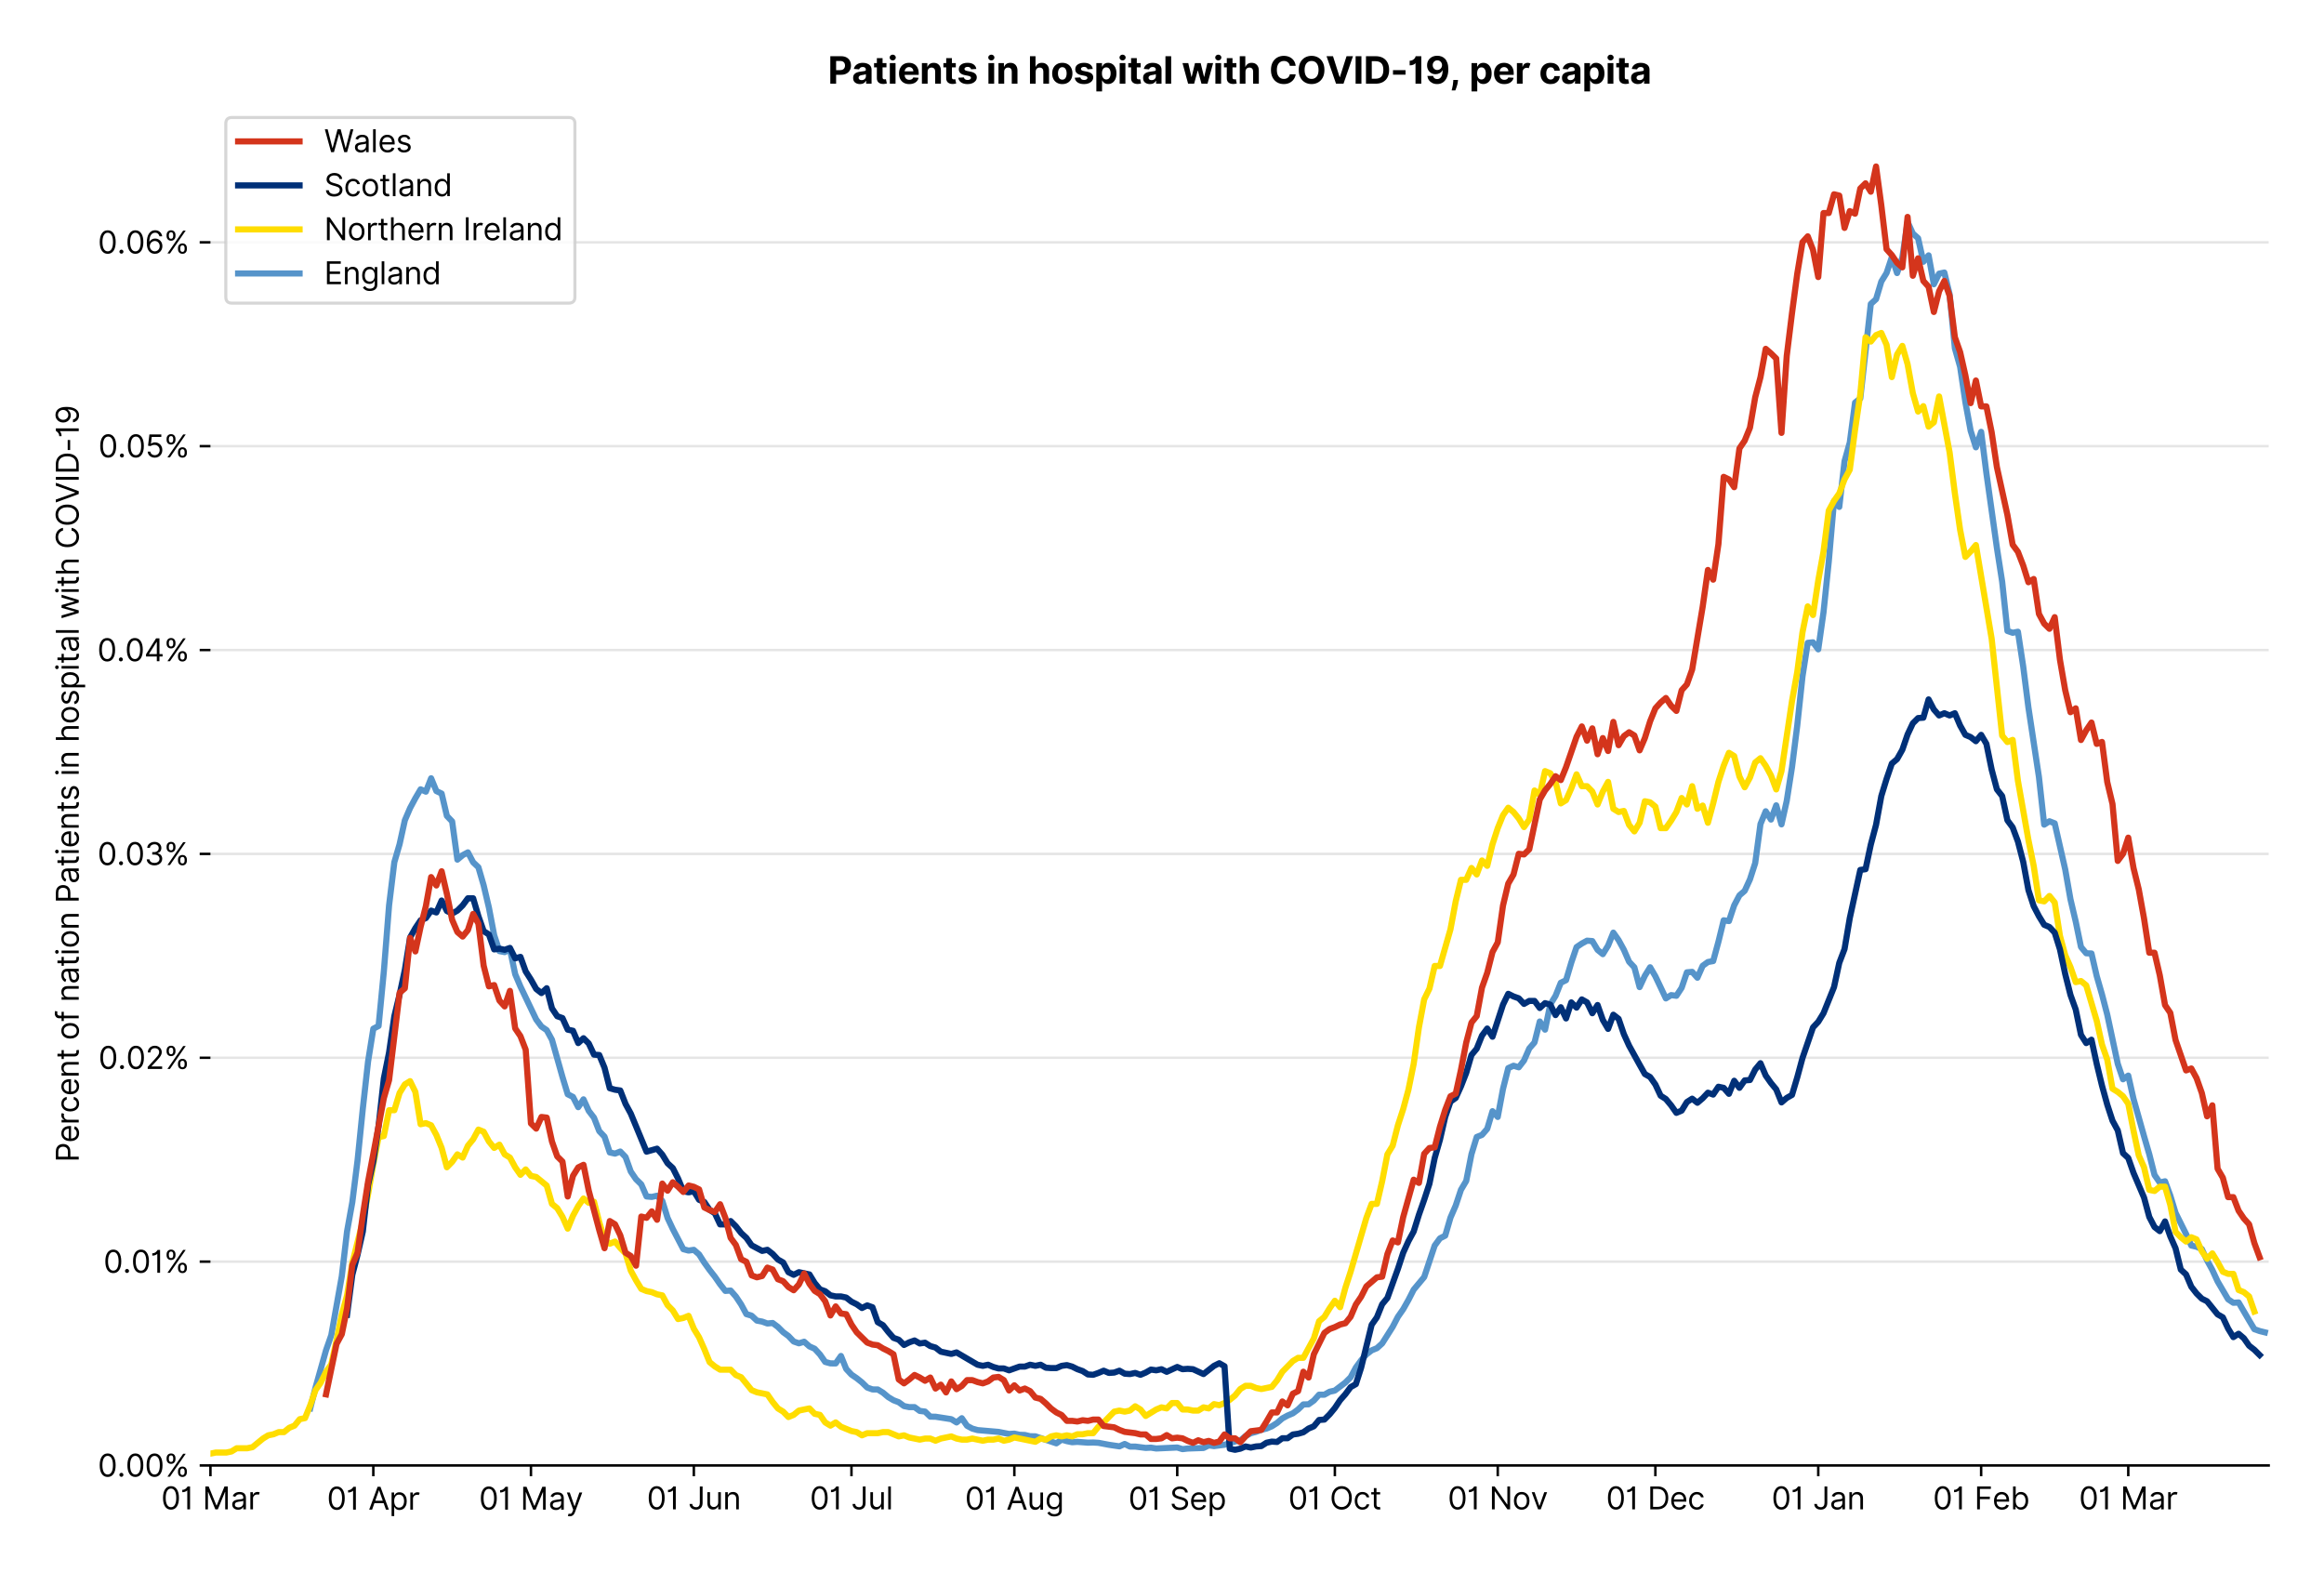 <?xml version="1.0" encoding="utf-8" standalone="no"?>
<!DOCTYPE svg PUBLIC "-//W3C//DTD SVG 1.1//EN"
  "http://www.w3.org/Graphics/SVG/1.1/DTD/svg11.dtd">
<svg version="1.1" viewBox="0 0 756.061 511.276" xmlns="http://www.w3.org/2000/svg" xmlns:xlink="http://www.w3.org/1999/xlink">
 <defs>
  <style type="text/css">*{stroke-linecap:butt;stroke-linejoin:round;}</style>
 </defs>
 <g id="figure_1">
  <g id="patch_1">
   <path d="M 0 511.276 
L 756.061 511.276 
L 756.061 0 
L 0 0 
z
" style="fill:#ffffff;"/>
  </g>
  <g id="axes_1">
   <g id="patch_2">
    <path d="M 68.461 476.745 
L 738.061 476.745 
L 738.061 33.225 
L 68.461 33.225 
z
" style="fill:#ffffff;"/>
   </g>
   <g id="matplotlib.axis_1">
    <g id="xtick_1">
     <g id="line2d_1">
      <defs>
       <path d="M 0 0 
L 0 3.5 
" id="m8d1a924f39" style="stroke:#000000;stroke-width:0.8;"/>
      </defs>
      <g>
       <use style="stroke:#000000;stroke-width:0.8;" x="68.461" xlink:href="#m8d1a924f39" y="476.745"/>
      </g>
     </g>
     <g id="text_1">
      <!-- 01 Mar -->
      <g transform="translate(52.424 491.018)scale(0.1 -0.1)">
       <defs>
        <path d="M 2000 -64 
Q 1230 -64 806 561 
Q 382 1186 382 2327 
Q 382 3459 809 4088 
Q 1236 4718 2000 4718 
Q 2764 4718 3191 4088 
Q 3618 3459 3618 2327 
Q 3618 1186 3194 561 
Q 2771 -64 2000 -64 
z
M 2000 436 
Q 2509 436 2791 927 
Q 3073 1418 3073 2327 
Q 3073 3234 2789 3730 
Q 2505 4227 2000 4227 
Q 1496 4227 1211 3730 
Q 927 3234 927 2327 
Q 927 1418 1210 927 
Q 1493 436 2000 436 
z
" id="Inter-Regular-30" transform="scale(0.016)"/>
        <path d="M 1973 4655 
L 1973 0 
L 1409 0 
L 1409 3836 
L 1373 3836 
Q 1341 3773 1209 3692 
Q 1077 3611 868 3551 
Q 659 3491 391 3491 
L 391 3964 
Q 661 3964 859 4061 
Q 1057 4159 1190 4291 
Q 1323 4423 1392 4529 
Q 1461 4636 1473 4655 
L 1973 4655 
z
" id="Inter-Regular-31" transform="scale(0.016)"/>
        <path id="Inter-Regular-20" transform="scale(0.016)"/>
        <path d="M 564 4655 
L 1236 4655 
L 2818 791 
L 2873 791 
L 4455 4655 
L 5127 4655 
L 5127 0 
L 4600 0 
L 4600 3536 
L 4555 3536 
L 3100 0 
L 2591 0 
L 1136 3536 
L 1091 3536 
L 1091 0 
L 564 0 
L 564 4655 
z
" id="Inter-Regular-4d" transform="scale(0.016)"/>
        <path d="M 1518 -82 
Q 1186 -82 916 44 
Q 646 170 486 410 
Q 327 650 327 991 
Q 327 1291 445 1478 
Q 564 1666 761 1773 
Q 959 1880 1199 1933 
Q 1439 1986 1682 2018 
Q 2000 2059 2199 2080 
Q 2398 2102 2490 2154 
Q 2582 2207 2582 2336 
L 2582 2355 
Q 2582 2691 2399 2877 
Q 2216 3064 1846 3064 
Q 1461 3064 1243 2895 
Q 1025 2727 936 2536 
L 427 2718 
Q 564 3036 792 3214 
Q 1021 3393 1292 3464 
Q 1564 3536 1827 3536 
Q 1996 3536 2215 3496 
Q 2434 3457 2640 3334 
Q 2846 3211 2982 2963 
Q 3118 2716 3118 2300 
L 3118 0 
L 2582 0 
L 2582 473 
L 2555 473 
Q 2500 359 2373 229 
Q 2246 100 2034 9 
Q 1823 -82 1518 -82 
z
M 1600 400 
Q 1918 400 2137 525 
Q 2357 650 2469 847 
Q 2582 1045 2582 1264 
L 2582 1755 
Q 2548 1714 2433 1681 
Q 2318 1648 2169 1624 
Q 2021 1600 1881 1583 
Q 1741 1566 1655 1555 
Q 1446 1527 1265 1467 
Q 1084 1407 974 1287 
Q 864 1168 864 964 
Q 864 684 1072 542 
Q 1280 400 1600 400 
z
" id="Inter-Regular-61" transform="scale(0.016)"/>
        <path d="M 491 0 
L 491 3491 
L 1009 3491 
L 1009 2964 
L 1046 2964 
Q 1139 3223 1389 3384 
Q 1639 3545 1955 3545 
Q 2100 3545 2209 3511 
Q 2318 3477 2400 3418 
L 2218 2964 
Q 2161 2993 2085 3010 
Q 2009 3027 1909 3027 
Q 1527 3027 1277 2794 
Q 1027 2561 1027 2209 
L 1027 0 
L 491 0 
z
" id="Inter-Regular-72" transform="scale(0.016)"/>
       </defs>
       <use xlink:href="#Inter-Regular-30"/>
       <use x="62.5" xlink:href="#Inter-Regular-31"/>
       <use x="106.676" xlink:href="#Inter-Regular-20"/>
       <use x="134.801" xlink:href="#Inter-Regular-4d"/>
       <use x="225.994" xlink:href="#Inter-Regular-61"/>
       <use x="282.386" xlink:href="#Inter-Regular-72"/>
      </g>
     </g>
    </g>
    <g id="xtick_2">
     <g id="line2d_2">
      <g>
       <use style="stroke:#000000;stroke-width:0.8;" x="121.452" xlink:href="#m8d1a924f39" y="476.745"/>
      </g>
     </g>
     <g id="text_2">
      <!-- 01 Apr -->
      <g transform="translate(106.366 491.117)scale(0.1 -0.1)">
       <defs>
        <path d="M 755 0 
L 164 0 
L 1873 4655 
L 2455 4655 
L 4164 0 
L 3573 0 
L 3105 1318 
L 1223 1318 
L 755 0 
z
M 1400 1818 
L 2927 1818 
L 2182 3918 
L 2146 3918 
L 1400 1818 
z
" id="Inter-Regular-41" transform="scale(0.016)"/>
        <path d="M 491 -1309 
L 491 3491 
L 1009 3491 
L 1009 2936 
L 1073 2936 
Q 1132 3027 1237 3169 
Q 1343 3311 1542 3423 
Q 1741 3536 2082 3536 
Q 2523 3536 2859 3315 
Q 3196 3095 3384 2690 
Q 3573 2286 3573 1736 
Q 3573 1182 3384 776 
Q 3196 370 2861 148 
Q 2527 -73 2091 -73 
Q 1755 -73 1552 39 
Q 1350 152 1241 296 
Q 1132 441 1073 536 
L 1027 536 
L 1027 -1309 
L 491 -1309 
z
M 1018 1745 
Q 1018 1152 1276 780 
Q 1534 409 2018 409 
Q 2355 409 2581 587 
Q 2807 766 2921 1069 
Q 3036 1373 3036 1745 
Q 3036 2114 2923 2410 
Q 2811 2707 2585 2881 
Q 2359 3055 2018 3055 
Q 1527 3055 1272 2693 
Q 1018 2332 1018 1745 
z
" id="Inter-Regular-70" transform="scale(0.016)"/>
       </defs>
       <use xlink:href="#Inter-Regular-30"/>
       <use x="62.5" xlink:href="#Inter-Regular-31"/>
       <use x="106.676" xlink:href="#Inter-Regular-20"/>
       <use x="134.801" xlink:href="#Inter-Regular-41"/>
       <use x="202.415" xlink:href="#Inter-Regular-70"/>
       <use x="263.352" xlink:href="#Inter-Regular-72"/>
      </g>
     </g>
    </g>
    <g id="xtick_3">
     <g id="line2d_3">
      <g>
       <use style="stroke:#000000;stroke-width:0.8;" x="172.733" xlink:href="#m8d1a924f39" y="476.745"/>
      </g>
     </g>
     <g id="text_3">
      <!-- 01 May -->
      <g transform="translate(155.83 491.117)scale(0.1 -0.1)">
       <defs>
        <path d="M 818 -1355 
Q 682 -1355 575 -1333 
Q 468 -1311 427 -1291 
L 564 -818 
Q 857 -893 1053 -814 
Q 1250 -736 1391 -345 
L 1509 -18 
L 218 3491 
L 800 3491 
L 1764 709 
L 1800 709 
L 2764 3491 
L 3346 3491 
L 1846 -564 
Q 1550 -1355 818 -1355 
z
" id="Inter-Regular-79" transform="scale(0.016)"/>
       </defs>
       <use xlink:href="#Inter-Regular-30"/>
       <use x="62.5" xlink:href="#Inter-Regular-31"/>
       <use x="106.676" xlink:href="#Inter-Regular-20"/>
       <use x="134.801" xlink:href="#Inter-Regular-4d"/>
       <use x="225.994" xlink:href="#Inter-Regular-61"/>
       <use x="282.386" xlink:href="#Inter-Regular-79"/>
      </g>
     </g>
    </g>
    <g id="xtick_4">
     <g id="line2d_4">
      <g>
       <use style="stroke:#000000;stroke-width:0.8;" x="225.723" xlink:href="#m8d1a924f39" y="476.745"/>
      </g>
     </g>
     <g id="text_4">
      <!-- 01 Jun -->
      <g transform="translate(210.439 491.018)scale(0.1 -0.1)">
       <defs>
        <path d="M 2346 4655 
L 2909 4655 
L 2909 1327 
Q 2909 657 2549 296 
Q 2189 -64 1582 -64 
Q 1200 -64 902 76 
Q 605 216 434 475 
Q 264 734 264 1091 
L 818 1091 
Q 818 795 1034 615 
Q 1250 436 1582 436 
Q 1948 436 2147 664 
Q 2346 893 2346 1327 
L 2346 4655 
z
" id="Inter-Regular-4a" transform="scale(0.016)"/>
        <path d="M 2691 1427 
L 2691 3491 
L 3227 3491 
L 3227 0 
L 2691 0 
L 2691 591 
L 2655 591 
Q 2532 325 2273 140 
Q 2014 -45 1618 -45 
Q 1127 -45 809 280 
Q 491 605 491 1273 
L 491 3491 
L 1027 3491 
L 1027 1309 
Q 1027 927 1242 700 
Q 1457 473 1791 473 
Q 1991 473 2199 575 
Q 2407 677 2549 888 
Q 2691 1100 2691 1427 
z
" id="Inter-Regular-75" transform="scale(0.016)"/>
        <path d="M 1027 2100 
L 1027 0 
L 491 0 
L 491 3491 
L 1009 3491 
L 1009 2945 
L 1055 2945 
Q 1177 3211 1427 3373 
Q 1677 3536 2073 3536 
Q 2602 3536 2928 3211 
Q 3255 2886 3255 2218 
L 3255 0 
L 2718 0 
L 2718 2182 
Q 2718 2593 2504 2824 
Q 2291 3055 1918 3055 
Q 1534 3055 1280 2806 
Q 1027 2557 1027 2100 
z
" id="Inter-Regular-6e" transform="scale(0.016)"/>
       </defs>
       <use xlink:href="#Inter-Regular-30"/>
       <use x="62.5" xlink:href="#Inter-Regular-31"/>
       <use x="106.676" xlink:href="#Inter-Regular-20"/>
       <use x="134.801" xlink:href="#Inter-Regular-4a"/>
       <use x="189.063" xlink:href="#Inter-Regular-75"/>
       <use x="247.159" xlink:href="#Inter-Regular-6e"/>
      </g>
     </g>
    </g>
    <g id="xtick_5">
     <g id="line2d_5">
      <g>
       <use style="stroke:#000000;stroke-width:0.8;" x="277.005" xlink:href="#m8d1a924f39" y="476.745"/>
      </g>
     </g>
     <g id="text_5">
      <!-- 01 Jul -->
      <g transform="translate(263.461 491.018)scale(0.1 -0.1)">
       <defs>
        <path d="M 1027 4655 
L 1027 0 
L 491 0 
L 491 4655 
L 1027 4655 
z
" id="Inter-Regular-6c" transform="scale(0.016)"/>
       </defs>
       <use xlink:href="#Inter-Regular-30"/>
       <use x="62.5" xlink:href="#Inter-Regular-31"/>
       <use x="106.676" xlink:href="#Inter-Regular-20"/>
       <use x="134.801" xlink:href="#Inter-Regular-4a"/>
       <use x="189.063" xlink:href="#Inter-Regular-75"/>
       <use x="247.159" xlink:href="#Inter-Regular-6c"/>
      </g>
     </g>
    </g>
    <g id="xtick_6">
     <g id="line2d_6">
      <g>
       <use style="stroke:#000000;stroke-width:0.8;" x="329.995" xlink:href="#m8d1a924f39" y="476.745"/>
      </g>
     </g>
     <g id="text_6">
      <!-- 01 Aug -->
      <g transform="translate(313.923 491.117)scale(0.1 -0.1)">
       <defs>
        <path d="M 1900 -1382 
Q 1316 -1382 976 -1169 
Q 636 -957 473 -682 
L 900 -382 
Q 973 -477 1084 -601 
Q 1196 -725 1390 -817 
Q 1584 -909 1900 -909 
Q 2323 -909 2598 -704 
Q 2873 -500 2873 -64 
L 2873 645 
L 2827 645 
Q 2768 550 2660 410 
Q 2552 270 2351 162 
Q 2150 55 1809 55 
Q 1386 55 1051 255 
Q 716 455 521 836 
Q 327 1218 327 1764 
Q 327 2300 516 2699 
Q 705 3098 1041 3317 
Q 1377 3536 1818 3536 
Q 2159 3536 2360 3423 
Q 2561 3311 2669 3169 
Q 2777 3027 2836 2936 
L 2891 2936 
L 2891 3491 
L 3409 3491 
L 3409 -100 
Q 3409 -550 3205 -833 
Q 3002 -1116 2660 -1249 
Q 2318 -1382 1900 -1382 
z
M 1882 536 
Q 2366 536 2624 864 
Q 2882 1193 2882 1773 
Q 2882 2339 2627 2697 
Q 2373 3055 1882 3055 
Q 1541 3055 1315 2882 
Q 1089 2709 976 2418 
Q 864 2127 864 1773 
Q 864 1227 1120 881 
Q 1377 536 1882 536 
z
" id="Inter-Regular-67" transform="scale(0.016)"/>
       </defs>
       <use xlink:href="#Inter-Regular-30"/>
       <use x="62.5" xlink:href="#Inter-Regular-31"/>
       <use x="106.676" xlink:href="#Inter-Regular-20"/>
       <use x="134.801" xlink:href="#Inter-Regular-41"/>
       <use x="202.415" xlink:href="#Inter-Regular-75"/>
       <use x="260.511" xlink:href="#Inter-Regular-67"/>
      </g>
     </g>
    </g>
    <g id="xtick_7">
     <g id="line2d_7">
      <g>
       <use style="stroke:#000000;stroke-width:0.8;" x="382.986" xlink:href="#m8d1a924f39" y="476.745"/>
      </g>
     </g>
     <g id="text_7">
      <!-- 01 Sep -->
      <g transform="translate(367.098 491.117)scale(0.1 -0.1)">
       <defs>
        <path d="M 3109 3491 
Q 3068 3836 2777 4027 
Q 2486 4218 2064 4218 
Q 1600 4218 1318 3999 
Q 1036 3780 1036 3445 
Q 1036 3195 1189 3042 
Q 1343 2889 1553 2803 
Q 1764 2718 1936 2673 
L 2409 2545 
Q 2591 2498 2815 2414 
Q 3039 2330 3244 2185 
Q 3450 2041 3584 1816 
Q 3718 1591 3718 1264 
Q 3718 886 3521 581 
Q 3325 277 2949 97 
Q 2573 -82 2036 -82 
Q 1286 -82 845 272 
Q 405 627 364 1200 
L 946 1200 
Q 968 936 1124 764 
Q 1280 593 1519 510 
Q 1759 427 2036 427 
Q 2359 427 2616 533 
Q 2873 639 3023 828 
Q 3173 1018 3173 1273 
Q 3173 1505 3043 1650 
Q 2914 1795 2702 1886 
Q 2491 1977 2246 2045 
L 1673 2209 
Q 1127 2366 809 2657 
Q 491 2948 491 3418 
Q 491 3809 703 4101 
Q 916 4393 1276 4555 
Q 1636 4718 2082 4718 
Q 2532 4718 2882 4558 
Q 3232 4398 3437 4120 
Q 3643 3843 3655 3491 
L 3109 3491 
z
" id="Inter-Regular-53" transform="scale(0.016)"/>
        <path d="M 1955 -73 
Q 1450 -73 1085 151 
Q 721 375 524 778 
Q 327 1182 327 1718 
Q 327 2255 524 2665 
Q 721 3075 1074 3305 
Q 1427 3536 1900 3536 
Q 2173 3536 2439 3445 
Q 2705 3355 2923 3151 
Q 3141 2948 3270 2614 
Q 3400 2280 3400 1791 
L 3400 1564 
L 866 1564 
Q 884 1005 1183 707 
Q 1482 409 1955 409 
Q 2271 409 2498 545 
Q 2725 682 2827 955 
L 3346 809 
Q 3223 414 2854 170 
Q 2486 -73 1955 -73 
z
M 866 2027 
L 2855 2027 
Q 2855 2470 2595 2762 
Q 2336 3055 1900 3055 
Q 1593 3055 1368 2911 
Q 1143 2768 1013 2533 
Q 884 2298 866 2027 
z
" id="Inter-Regular-65" transform="scale(0.016)"/>
       </defs>
       <use xlink:href="#Inter-Regular-30"/>
       <use x="62.5" xlink:href="#Inter-Regular-31"/>
       <use x="106.676" xlink:href="#Inter-Regular-20"/>
       <use x="134.801" xlink:href="#Inter-Regular-53"/>
       <use x="198.58" xlink:href="#Inter-Regular-65"/>
       <use x="256.818" xlink:href="#Inter-Regular-70"/>
      </g>
     </g>
    </g>
    <g id="xtick_8">
     <g id="line2d_8">
      <g>
       <use style="stroke:#000000;stroke-width:0.8;" x="434.267" xlink:href="#m8d1a924f39" y="476.745"/>
      </g>
     </g>
     <g id="text_8">
      <!-- 01 Oct -->
      <g transform="translate(419.111 491.018)scale(0.1 -0.1)">
       <defs>
        <path d="M 4491 2327 
Q 4491 1591 4225 1054 
Q 3959 518 3495 227 
Q 3032 -64 2436 -64 
Q 1841 -64 1377 227 
Q 914 518 648 1054 
Q 382 1591 382 2327 
Q 382 3064 648 3600 
Q 914 4136 1377 4427 
Q 1841 4718 2436 4718 
Q 3032 4718 3495 4427 
Q 3959 4136 4225 3600 
Q 4491 3064 4491 2327 
z
M 3946 2327 
Q 3946 2932 3744 3348 
Q 3543 3764 3201 3977 
Q 2859 4191 2436 4191 
Q 2014 4191 1672 3977 
Q 1330 3764 1128 3348 
Q 927 2932 927 2327 
Q 927 1723 1128 1307 
Q 1330 891 1672 677 
Q 2014 464 2436 464 
Q 2859 464 3201 677 
Q 3543 891 3744 1307 
Q 3946 1723 3946 2327 
z
" id="Inter-Regular-4f" transform="scale(0.016)"/>
        <path d="M 1909 -73 
Q 1418 -73 1063 159 
Q 709 391 518 798 
Q 327 1205 327 1727 
Q 327 2259 524 2667 
Q 721 3075 1074 3305 
Q 1427 3536 1900 3536 
Q 2268 3536 2563 3400 
Q 2859 3264 3047 3018 
Q 3236 2773 3282 2445 
L 2746 2445 
Q 2684 2684 2474 2869 
Q 2264 3055 1909 3055 
Q 1439 3055 1151 2697 
Q 864 2339 864 1745 
Q 864 1139 1148 774 
Q 1432 409 1909 409 
Q 2223 409 2447 570 
Q 2671 732 2746 1018 
L 3282 1018 
Q 3236 709 3058 462 
Q 2880 216 2588 71 
Q 2296 -73 1909 -73 
z
" id="Inter-Regular-63" transform="scale(0.016)"/>
        <path d="M 2009 3491 
L 2009 3036 
L 1264 3036 
L 1264 1000 
Q 1264 773 1331 660 
Q 1398 548 1503 510 
Q 1609 473 1727 473 
Q 1816 473 1873 483 
Q 1930 493 1964 500 
L 2073 18 
Q 2018 -2 1920 -23 
Q 1823 -45 1673 -45 
Q 1446 -45 1228 52 
Q 1011 150 869 350 
Q 727 550 727 855 
L 727 3036 
L 200 3036 
L 200 3491 
L 727 3491 
L 727 4327 
L 1264 4327 
L 1264 3491 
L 2009 3491 
z
" id="Inter-Regular-74" transform="scale(0.016)"/>
       </defs>
       <use xlink:href="#Inter-Regular-30"/>
       <use x="62.5" xlink:href="#Inter-Regular-31"/>
       <use x="106.676" xlink:href="#Inter-Regular-20"/>
       <use x="134.801" xlink:href="#Inter-Regular-4f"/>
       <use x="210.938" xlink:href="#Inter-Regular-63"/>
       <use x="266.761" xlink:href="#Inter-Regular-74"/>
      </g>
     </g>
    </g>
    <g id="xtick_9">
     <g id="line2d_9">
      <g>
       <use style="stroke:#000000;stroke-width:0.8;" x="487.258" xlink:href="#m8d1a924f39" y="476.745"/>
      </g>
     </g>
     <g id="text_9">
      <!-- 01 Nov -->
      <g transform="translate(470.987 491.018)scale(0.1 -0.1)">
       <defs>
        <path d="M 4255 4655 
L 4255 0 
L 3709 0 
L 1173 3655 
L 1127 3655 
L 1127 0 
L 564 0 
L 564 4655 
L 1109 4655 
L 3655 991 
L 3700 991 
L 3700 4655 
L 4255 4655 
z
" id="Inter-Regular-4e" transform="scale(0.016)"/>
        <path d="M 1909 -73 
Q 1436 -73 1080 152 
Q 725 377 526 781 
Q 327 1186 327 1727 
Q 327 2273 526 2679 
Q 725 3086 1080 3311 
Q 1436 3536 1909 3536 
Q 2382 3536 2737 3311 
Q 3093 3086 3292 2679 
Q 3491 2273 3491 1727 
Q 3491 1186 3292 781 
Q 3093 377 2737 152 
Q 2382 -73 1909 -73 
z
M 1909 409 
Q 2268 409 2500 593 
Q 2732 777 2843 1077 
Q 2955 1377 2955 1727 
Q 2955 2077 2843 2379 
Q 2732 2682 2500 2868 
Q 2268 3055 1909 3055 
Q 1550 3055 1318 2868 
Q 1086 2682 975 2379 
Q 864 2077 864 1727 
Q 864 1377 975 1077 
Q 1086 777 1318 593 
Q 1550 409 1909 409 
z
" id="Inter-Regular-6f" transform="scale(0.016)"/>
        <path d="M 3346 3491 
L 2055 0 
L 1509 0 
L 218 3491 
L 800 3491 
L 1764 709 
L 1800 709 
L 2764 3491 
L 3346 3491 
z
" id="Inter-Regular-76" transform="scale(0.016)"/>
       </defs>
       <use xlink:href="#Inter-Regular-30"/>
       <use x="62.5" xlink:href="#Inter-Regular-31"/>
       <use x="106.676" xlink:href="#Inter-Regular-20"/>
       <use x="134.801" xlink:href="#Inter-Regular-4e"/>
       <use x="210.085" xlink:href="#Inter-Regular-6f"/>
       <use x="269.744" xlink:href="#Inter-Regular-76"/>
      </g>
     </g>
    </g>
    <g id="xtick_10">
     <g id="line2d_10">
      <g>
       <use style="stroke:#000000;stroke-width:0.8;" x="538.539" xlink:href="#m8d1a924f39" y="476.745"/>
      </g>
     </g>
     <g id="text_10">
      <!-- 01 Dec -->
      <g transform="translate(522.502 491.018)scale(0.1 -0.1)">
       <defs>
        <path d="M 2000 0 
L 564 0 
L 564 4655 
L 2064 4655 
Q 2741 4655 3223 4376 
Q 3705 4098 3961 3578 
Q 4218 3059 4218 2336 
Q 4218 1609 3959 1085 
Q 3700 561 3204 280 
Q 2709 0 2000 0 
z
M 1127 500 
L 1964 500 
Q 2830 500 3251 992 
Q 3673 1484 3673 2336 
Q 3673 3182 3259 3668 
Q 2846 4155 2027 4155 
L 1127 4155 
L 1127 500 
z
" id="Inter-Regular-44" transform="scale(0.016)"/>
       </defs>
       <use xlink:href="#Inter-Regular-30"/>
       <use x="62.5" xlink:href="#Inter-Regular-31"/>
       <use x="106.676" xlink:href="#Inter-Regular-20"/>
       <use x="134.801" xlink:href="#Inter-Regular-44"/>
       <use x="206.676" xlink:href="#Inter-Regular-65"/>
       <use x="264.915" xlink:href="#Inter-Regular-63"/>
      </g>
     </g>
    </g>
    <g id="xtick_11">
     <g id="line2d_11">
      <g>
       <use style="stroke:#000000;stroke-width:0.8;" x="591.529" xlink:href="#m8d1a924f39" y="476.745"/>
      </g>
     </g>
     <g id="text_11">
      <!-- 01 Jan -->
      <g transform="translate(576.33 491.018)scale(0.1 -0.1)">
       <use xlink:href="#Inter-Regular-30"/>
       <use x="62.5" xlink:href="#Inter-Regular-31"/>
       <use x="106.676" xlink:href="#Inter-Regular-20"/>
       <use x="134.801" xlink:href="#Inter-Regular-4a"/>
       <use x="189.063" xlink:href="#Inter-Regular-61"/>
       <use x="245.455" xlink:href="#Inter-Regular-6e"/>
      </g>
     </g>
    </g>
    <g id="xtick_12">
     <g id="line2d_12">
      <g>
       <use style="stroke:#000000;stroke-width:0.8;" x="644.52" xlink:href="#m8d1a924f39" y="476.745"/>
      </g>
     </g>
     <g id="text_12">
      <!-- 01 Feb -->
      <g transform="translate(628.831 491.018)scale(0.1 -0.1)">
       <defs>
        <path d="M 564 0 
L 564 4655 
L 3355 4655 
L 3355 4155 
L 1127 4155 
L 1127 2582 
L 3146 2582 
L 3146 2082 
L 1127 2082 
L 1127 0 
L 564 0 
z
" id="Inter-Regular-46" transform="scale(0.016)"/>
        <path d="M 564 0 
L 564 4655 
L 1100 4655 
L 1100 2936 
L 1146 2936 
Q 1205 3027 1310 3169 
Q 1416 3311 1615 3423 
Q 1814 3536 2155 3536 
Q 2596 3536 2932 3315 
Q 3268 3095 3457 2690 
Q 3646 2286 3646 1736 
Q 3646 1182 3457 776 
Q 3268 370 2934 148 
Q 2600 -73 2164 -73 
Q 1827 -73 1625 39 
Q 1423 152 1314 296 
Q 1205 441 1146 536 
L 1082 536 
L 1082 0 
L 564 0 
z
M 1091 1745 
Q 1091 1152 1349 780 
Q 1607 409 2091 409 
Q 2427 409 2653 587 
Q 2880 766 2994 1069 
Q 3109 1373 3109 1745 
Q 3109 2114 2996 2410 
Q 2884 2707 2658 2881 
Q 2432 3055 2091 3055 
Q 1600 3055 1345 2693 
Q 1091 2332 1091 1745 
z
" id="Inter-Regular-62" transform="scale(0.016)"/>
       </defs>
       <use xlink:href="#Inter-Regular-30"/>
       <use x="62.5" xlink:href="#Inter-Regular-31"/>
       <use x="106.676" xlink:href="#Inter-Regular-20"/>
       <use x="134.801" xlink:href="#Inter-Regular-46"/>
       <use x="193.466" xlink:href="#Inter-Regular-65"/>
       <use x="251.705" xlink:href="#Inter-Regular-62"/>
      </g>
     </g>
    </g>
    <g id="xtick_13">
     <g id="line2d_13">
      <g>
       <use style="stroke:#000000;stroke-width:0.8;" x="692.383" xlink:href="#m8d1a924f39" y="476.745"/>
      </g>
     </g>
     <g id="text_13">
      <!-- 01 Mar -->
      <g transform="translate(676.346 491.018)scale(0.1 -0.1)">
       <use xlink:href="#Inter-Regular-30"/>
       <use x="62.5" xlink:href="#Inter-Regular-31"/>
       <use x="106.676" xlink:href="#Inter-Regular-20"/>
       <use x="134.801" xlink:href="#Inter-Regular-4d"/>
       <use x="225.994" xlink:href="#Inter-Regular-61"/>
       <use x="282.386" xlink:href="#Inter-Regular-72"/>
      </g>
     </g>
    </g>
   </g>
   <g id="matplotlib.axis_2">
    <g id="ytick_1">
     <g id="line2d_14">
      <path clip-path="url(#pa965fa88b7)" d="M 68.461 476.745 
L 738.061 476.745 
" style="fill:none;stroke:#e5e5e5;stroke-linecap:square;stroke-width:0.8;"/>
     </g>
     <g id="line2d_15">
      <defs>
       <path d="M 0 0 
L -3.5 0 
" id="mce67cf1c05" style="stroke:#000000;stroke-width:0.8;"/>
      </defs>
      <g>
       <use style="stroke:#000000;stroke-width:0.8;" x="68.461" xlink:href="#mce67cf1c05" y="476.745"/>
      </g>
     </g>
     <g id="text_14">
      <!-- 0.00% -->
      <g transform="translate(31.83 480.382)scale(0.1 -0.1)">
       <defs>
        <path d="M 882 -36 
Q 714 -36 593 84 
Q 473 205 473 373 
Q 473 541 593 661 
Q 714 782 882 782 
Q 1050 782 1170 661 
Q 1291 541 1291 373 
Q 1291 205 1170 84 
Q 1050 -36 882 -36 
z
" id="Inter-Regular-2e" transform="scale(0.016)"/>
        <path d="M 2855 873 
L 2855 1118 
Q 2855 1373 2960 1585 
Q 3066 1798 3269 1926 
Q 3473 2055 3764 2055 
Q 4059 2055 4259 1926 
Q 4459 1798 4561 1585 
Q 4664 1373 4664 1118 
L 4664 873 
Q 4664 618 4560 405 
Q 4457 193 4256 64 
Q 4055 -64 3764 -64 
Q 3468 -64 3266 64 
Q 3064 193 2959 405 
Q 2855 618 2855 873 
z
M 536 3536 
L 536 3782 
Q 536 4036 642 4248 
Q 748 4461 951 4589 
Q 1155 4718 1446 4718 
Q 1741 4718 1941 4589 
Q 2141 4461 2243 4248 
Q 2346 4036 2346 3782 
L 2346 3536 
Q 2346 3282 2242 3069 
Q 2139 2857 1937 2728 
Q 1736 2600 1446 2600 
Q 1150 2600 948 2728 
Q 746 2857 641 3069 
Q 536 3282 536 3536 
z
M 709 0 
L 3909 4655 
L 4427 4655 
L 1227 0 
L 709 0 
z
M 3318 1118 
L 3318 873 
Q 3318 661 3418 494 
Q 3518 327 3764 327 
Q 4002 327 4101 494 
Q 4200 661 4200 873 
L 4200 1118 
Q 4200 1330 4104 1497 
Q 4009 1664 3764 1664 
Q 3525 1664 3421 1497 
Q 3318 1330 3318 1118 
z
M 1000 3782 
L 1000 3536 
Q 1000 3325 1100 3158 
Q 1200 2991 1446 2991 
Q 1684 2991 1783 3158 
Q 1882 3325 1882 3536 
L 1882 3782 
Q 1882 3993 1786 4160 
Q 1691 4327 1446 4327 
Q 1207 4327 1103 4160 
Q 1000 3993 1000 3782 
z
" id="Inter-Regular-25" transform="scale(0.016)"/>
       </defs>
       <use xlink:href="#Inter-Regular-30"/>
       <use x="62.5" xlink:href="#Inter-Regular-2e"/>
       <use x="90.057" xlink:href="#Inter-Regular-30"/>
       <use x="152.557" xlink:href="#Inter-Regular-30"/>
       <use x="215.057" xlink:href="#Inter-Regular-25"/>
      </g>
     </g>
    </g>
    <g id="ytick_2">
     <g id="line2d_16">
      <path clip-path="url(#pa965fa88b7)" d="M 68.461 410.426 
L 738.061 410.426 
" style="fill:none;stroke:#e5e5e5;stroke-linecap:square;stroke-width:0.8;"/>
     </g>
     <g id="line2d_17">
      <g>
       <use style="stroke:#000000;stroke-width:0.8;" x="68.461" xlink:href="#mce67cf1c05" y="410.426"/>
      </g>
     </g>
     <g id="text_15">
      <!-- 0.01% -->
      <g transform="translate(33.663 414.062)scale(0.1 -0.1)">
       <use xlink:href="#Inter-Regular-30"/>
       <use x="62.5" xlink:href="#Inter-Regular-2e"/>
       <use x="90.057" xlink:href="#Inter-Regular-30"/>
       <use x="152.557" xlink:href="#Inter-Regular-31"/>
       <use x="196.733" xlink:href="#Inter-Regular-25"/>
      </g>
     </g>
    </g>
    <g id="ytick_3">
     <g id="line2d_18">
      <path clip-path="url(#pa965fa88b7)" d="M 68.461 344.106 
L 738.061 344.106 
" style="fill:none;stroke:#e5e5e5;stroke-linecap:square;stroke-width:0.8;"/>
     </g>
     <g id="line2d_19">
      <g>
       <use style="stroke:#000000;stroke-width:0.8;" x="68.461" xlink:href="#mce67cf1c05" y="344.106"/>
      </g>
     </g>
     <g id="text_16">
      <!-- 0.02% -->
      <g transform="translate(32.028 347.743)scale(0.1 -0.1)">
       <defs>
        <path d="M 482 0 
L 482 409 
L 2018 2091 
Q 2289 2386 2464 2605 
Q 2639 2825 2724 3019 
Q 2809 3214 2809 3427 
Q 2809 3795 2553 4011 
Q 2298 4227 1918 4227 
Q 1514 4227 1275 3985 
Q 1036 3743 1036 3345 
L 500 3345 
Q 500 3755 688 4064 
Q 877 4373 1203 4545 
Q 1530 4718 1936 4718 
Q 2346 4718 2661 4545 
Q 2977 4373 3156 4079 
Q 3336 3786 3336 3427 
Q 3336 3170 3244 2926 
Q 3152 2682 2926 2383 
Q 2700 2084 2300 1655 
L 1255 536 
L 1255 500 
L 3418 500 
L 3418 0 
L 482 0 
z
" id="Inter-Regular-32" transform="scale(0.016)"/>
       </defs>
       <use xlink:href="#Inter-Regular-30"/>
       <use x="62.5" xlink:href="#Inter-Regular-2e"/>
       <use x="90.057" xlink:href="#Inter-Regular-30"/>
       <use x="152.557" xlink:href="#Inter-Regular-32"/>
       <use x="213.068" xlink:href="#Inter-Regular-25"/>
      </g>
     </g>
    </g>
    <g id="ytick_4">
     <g id="line2d_20">
      <path clip-path="url(#pa965fa88b7)" d="M 68.461 277.787 
L 738.061 277.787 
" style="fill:none;stroke:#e5e5e5;stroke-linecap:square;stroke-width:0.8;"/>
     </g>
     <g id="line2d_21">
      <g>
       <use style="stroke:#000000;stroke-width:0.8;" x="68.461" xlink:href="#mce67cf1c05" y="277.787"/>
      </g>
     </g>
     <g id="text_17">
      <!-- 0.03% -->
      <g transform="translate(31.716 281.424)scale(0.1 -0.1)">
       <defs>
        <path d="M 2055 -64 
Q 1605 -64 1253 90 
Q 902 245 696 521 
Q 491 798 473 1164 
L 1046 1164 
Q 1071 827 1356 631 
Q 1641 436 2046 436 
Q 2493 436 2783 664 
Q 3073 893 3073 1264 
Q 3073 1650 2787 1893 
Q 2502 2136 1973 2136 
L 1600 2136 
L 1600 2636 
L 1973 2636 
Q 2386 2636 2647 2856 
Q 2909 3077 2909 3445 
Q 2909 3798 2679 4012 
Q 2450 4227 2064 4227 
Q 1823 4227 1610 4139 
Q 1398 4052 1264 3887 
Q 1130 3723 1118 3491 
L 573 3491 
Q 586 3857 793 4133 
Q 1000 4409 1335 4563 
Q 1671 4718 2073 4718 
Q 2505 4718 2814 4544 
Q 3123 4370 3289 4086 
Q 3455 3802 3455 3473 
Q 3455 3080 3249 2802 
Q 3043 2525 2691 2418 
L 2691 2382 
Q 3132 2309 3379 2008 
Q 3627 1707 3627 1264 
Q 3627 884 3421 583 
Q 3216 282 2861 109 
Q 2507 -64 2055 -64 
z
" id="Inter-Regular-33" transform="scale(0.016)"/>
       </defs>
       <use xlink:href="#Inter-Regular-30"/>
       <use x="62.5" xlink:href="#Inter-Regular-2e"/>
       <use x="90.057" xlink:href="#Inter-Regular-30"/>
       <use x="152.557" xlink:href="#Inter-Regular-33"/>
       <use x="216.193" xlink:href="#Inter-Regular-25"/>
      </g>
     </g>
    </g>
    <g id="ytick_5">
     <g id="line2d_22">
      <path clip-path="url(#pa965fa88b7)" d="M 68.461 211.468 
L 738.061 211.468 
" style="fill:none;stroke:#e5e5e5;stroke-linecap:square;stroke-width:0.8;"/>
     </g>
     <g id="line2d_23">
      <g>
       <use style="stroke:#000000;stroke-width:0.8;" x="68.461" xlink:href="#mce67cf1c05" y="211.468"/>
      </g>
     </g>
     <g id="text_18">
      <!-- 0.04% -->
      <g transform="translate(31.659 215.105)scale(0.1 -0.1)">
       <defs>
        <path d="M 373 955 
L 373 1418 
L 2418 4655 
L 3100 4655 
L 3100 1455 
L 3736 1455 
L 3736 955 
L 3100 955 
L 3100 0 
L 2564 0 
L 2564 955 
L 373 955 
z
M 2564 1455 
L 2564 3936 
L 2527 3936 
L 982 1491 
L 982 1455 
L 2564 1455 
z
" id="Inter-Regular-34" transform="scale(0.016)"/>
       </defs>
       <use xlink:href="#Inter-Regular-30"/>
       <use x="62.5" xlink:href="#Inter-Regular-2e"/>
       <use x="90.057" xlink:href="#Inter-Regular-30"/>
       <use x="152.557" xlink:href="#Inter-Regular-34"/>
       <use x="216.761" xlink:href="#Inter-Regular-25"/>
      </g>
     </g>
    </g>
    <g id="ytick_6">
     <g id="line2d_24">
      <path clip-path="url(#pa965fa88b7)" d="M 68.461 145.149 
L 738.061 145.149 
" style="fill:none;stroke:#e5e5e5;stroke-linecap:square;stroke-width:0.8;"/>
     </g>
     <g id="line2d_25">
      <g>
       <use style="stroke:#000000;stroke-width:0.8;" x="68.461" xlink:href="#mce67cf1c05" y="145.149"/>
      </g>
     </g>
     <g id="text_19">
      <!-- 0.05% -->
      <g transform="translate(32 148.785)scale(0.1 -0.1)">
       <defs>
        <path d="M 1936 -64 
Q 1536 -64 1216 95 
Q 896 255 702 532 
Q 509 809 491 1164 
L 1036 1164 
Q 1068 848 1324 642 
Q 1580 436 1936 436 
Q 2223 436 2447 570 
Q 2671 705 2799 940 
Q 2927 1175 2927 1473 
Q 2927 1777 2794 2017 
Q 2661 2257 2429 2395 
Q 2198 2534 1900 2536 
Q 1686 2539 1461 2472 
Q 1236 2405 1091 2300 
L 564 2364 
L 846 4655 
L 3264 4655 
L 3264 4155 
L 1318 4155 
L 1155 2782 
L 1182 2782 
Q 1325 2895 1541 2970 
Q 1757 3045 1991 3045 
Q 2418 3045 2753 2842 
Q 3089 2639 3281 2286 
Q 3473 1934 3473 1482 
Q 3473 1036 3274 687 
Q 3075 339 2727 137 
Q 2380 -64 1936 -64 
z
" id="Inter-Regular-35" transform="scale(0.016)"/>
       </defs>
       <use xlink:href="#Inter-Regular-30"/>
       <use x="62.5" xlink:href="#Inter-Regular-2e"/>
       <use x="90.057" xlink:href="#Inter-Regular-30"/>
       <use x="152.557" xlink:href="#Inter-Regular-35"/>
       <use x="213.352" xlink:href="#Inter-Regular-25"/>
      </g>
     </g>
    </g>
    <g id="ytick_7">
     <g id="line2d_26">
      <path clip-path="url(#pa965fa88b7)" d="M 68.461 78.829 
L 738.061 78.829 
" style="fill:none;stroke:#e5e5e5;stroke-linecap:square;stroke-width:0.8;"/>
     </g>
     <g id="line2d_27">
      <g>
       <use style="stroke:#000000;stroke-width:0.8;" x="68.461" xlink:href="#mce67cf1c05" y="78.829"/>
      </g>
     </g>
     <g id="text_20">
      <!-- 0.06% -->
      <g transform="translate(31.844 82.466)scale(0.1 -0.1)">
       <defs>
        <path d="M 2027 -64 
Q 1741 -59 1454 45 
Q 1168 150 932 399 
Q 696 648 552 1074 
Q 409 1500 409 2145 
Q 409 3386 861 4056 
Q 1314 4727 2100 4727 
Q 2686 4727 3073 4384 
Q 3461 4041 3546 3491 
L 2991 3491 
Q 2914 3811 2691 4019 
Q 2468 4227 2100 4227 
Q 1559 4227 1249 3755 
Q 939 3284 936 2427 
L 973 2427 
Q 1164 2716 1461 2880 
Q 1759 3045 2118 3045 
Q 2518 3045 2850 2846 
Q 3182 2648 3382 2299 
Q 3582 1950 3582 1500 
Q 3582 1068 3389 710 
Q 3196 352 2847 142 
Q 2498 -68 2027 -64 
z
M 2027 436 
Q 2314 436 2542 579 
Q 2771 723 2903 964 
Q 3036 1205 3036 1500 
Q 3036 1789 2908 2026 
Q 2780 2264 2556 2404 
Q 2332 2545 2046 2545 
Q 1757 2545 1525 2397 
Q 1293 2250 1157 2010 
Q 1021 1770 1018 1491 
Q 1018 1214 1149 973 
Q 1280 732 1508 584 
Q 1736 436 2027 436 
z
" id="Inter-Regular-36" transform="scale(0.016)"/>
       </defs>
       <use xlink:href="#Inter-Regular-30"/>
       <use x="62.5" xlink:href="#Inter-Regular-2e"/>
       <use x="90.057" xlink:href="#Inter-Regular-30"/>
       <use x="152.557" xlink:href="#Inter-Regular-36"/>
       <use x="214.915" xlink:href="#Inter-Regular-25"/>
      </g>
     </g>
    </g>
    <g id="text_21">
     <!-- Percent of nation Patients in hospital with COVID-19 -->
     <g transform="translate(25.614 378.105)rotate(-90)scale(0.1 -0.1)">
      <defs>
       <path d="M 564 0 
L 564 4655 
L 2136 4655 
Q 2684 4655 3033 4458 
Q 3382 4261 3550 3927 
Q 3718 3593 3718 3182 
Q 3718 2770 3551 2434 
Q 3384 2098 3036 1899 
Q 2689 1700 2146 1700 
L 1127 1700 
L 1127 0 
L 564 0 
z
M 1127 2200 
L 2127 2200 
Q 2689 2200 2926 2482 
Q 3164 2764 3164 3182 
Q 3164 3602 2925 3878 
Q 2686 4155 2118 4155 
L 1127 4155 
L 1127 2200 
z
" id="Inter-Regular-50" transform="scale(0.016)"/>
       <path d="M 2046 3491 
L 2046 3036 
L 1264 3036 
L 1264 0 
L 727 0 
L 727 3036 
L 164 3036 
L 164 3491 
L 727 3491 
L 727 3973 
Q 727 4273 868 4473 
Q 1009 4673 1234 4773 
Q 1459 4873 1709 4873 
Q 1907 4873 2032 4841 
Q 2157 4809 2218 4782 
L 2064 4318 
Q 2023 4332 1951 4352 
Q 1880 4373 1764 4373 
Q 1498 4373 1381 4239 
Q 1264 4105 1264 3845 
L 1264 3491 
L 2046 3491 
z
" id="Inter-Regular-66" transform="scale(0.016)"/>
       <path d="M 491 0 
L 491 3491 
L 1027 3491 
L 1027 0 
L 491 0 
z
M 764 4073 
Q 607 4073 494 4179 
Q 382 4286 382 4436 
Q 382 4586 494 4693 
Q 607 4800 764 4800 
Q 921 4800 1033 4693 
Q 1146 4586 1146 4436 
Q 1146 4286 1033 4179 
Q 921 4073 764 4073 
z
" id="Inter-Regular-69" transform="scale(0.016)"/>
       <path d="M 2964 2709 
L 2482 2573 
Q 2411 2755 2245 2914 
Q 2080 3073 1727 3073 
Q 1407 3073 1194 2926 
Q 982 2780 982 2555 
Q 982 2355 1127 2239 
Q 1273 2123 1582 2045 
L 2100 1918 
Q 3027 1691 3027 973 
Q 3027 673 2855 436 
Q 2684 200 2377 63 
Q 2071 -73 1664 -73 
Q 1130 -73 780 159 
Q 430 391 336 836 
L 846 964 
Q 989 400 1655 400 
Q 2030 400 2251 560 
Q 2473 720 2473 945 
Q 2473 1316 1955 1436 
L 1373 1573 
Q 893 1686 669 1926 
Q 446 2166 446 2527 
Q 446 2823 613 3050 
Q 780 3277 1069 3406 
Q 1359 3536 1727 3536 
Q 2246 3536 2542 3309 
Q 2839 3082 2964 2709 
z
" id="Inter-Regular-73" transform="scale(0.016)"/>
       <path d="M 1027 2100 
L 1027 0 
L 491 0 
L 491 4655 
L 1027 4655 
L 1027 2945 
L 1073 2945 
Q 1196 3216 1442 3376 
Q 1689 3536 2100 3536 
Q 2636 3536 2963 3213 
Q 3291 2891 3291 2218 
L 3291 0 
L 2755 0 
L 2755 2182 
Q 2755 2598 2540 2826 
Q 2325 3055 1946 3055 
Q 1548 3055 1287 2806 
Q 1027 2557 1027 2100 
z
" id="Inter-Regular-68" transform="scale(0.016)"/>
       <path d="M 1282 0 
L 218 3491 
L 782 3491 
L 1536 818 
L 1573 818 
L 2318 3491 
L 2891 3491 
L 3627 827 
L 3664 827 
L 4418 3491 
L 4982 3491 
L 3918 0 
L 3391 0 
L 2627 2682 
L 2573 2682 
L 1809 0 
L 1282 0 
z
" id="Inter-Regular-77" transform="scale(0.016)"/>
       <path d="M 4309 3200 
L 3746 3200 
Q 3677 3523 3484 3743 
Q 3291 3964 3018 4077 
Q 2746 4191 2436 4191 
Q 2014 4191 1672 3977 
Q 1330 3764 1128 3348 
Q 927 2932 927 2327 
Q 927 1723 1128 1307 
Q 1330 891 1672 677 
Q 2014 464 2436 464 
Q 2746 464 3018 577 
Q 3291 691 3484 911 
Q 3677 1132 3746 1455 
L 4309 1455 
Q 4223 977 3957 637 
Q 3691 298 3298 117 
Q 2905 -64 2436 -64 
Q 1841 -64 1377 227 
Q 914 518 648 1054 
Q 382 1591 382 2327 
Q 382 3064 648 3600 
Q 914 4136 1377 4427 
Q 1841 4718 2436 4718 
Q 2905 4718 3298 4537 
Q 3691 4357 3957 4017 
Q 4223 3677 4309 3200 
z
" id="Inter-Regular-43" transform="scale(0.016)"/>
       <path d="M 755 4655 
L 2136 736 
L 2191 736 
L 3573 4655 
L 4164 4655 
L 2455 0 
L 1873 0 
L 164 4655 
L 755 4655 
z
" id="Inter-Regular-56" transform="scale(0.016)"/>
       <path d="M 1127 4655 
L 1127 0 
L 564 0 
L 564 4655 
L 1127 4655 
z
" id="Inter-Regular-49" transform="scale(0.016)"/>
       <path d="M 2491 2245 
L 2491 1745 
L 455 1745 
L 455 2245 
L 2491 2245 
z
" id="Inter-Regular-2d" transform="scale(0.016)"/>
       <path d="M 1964 4727 
Q 2250 4725 2536 4618 
Q 2823 4511 3059 4263 
Q 3296 4016 3439 3590 
Q 3582 3164 3582 2518 
Q 3582 1277 3128 606 
Q 2675 -64 1891 -64 
Q 1305 -64 916 278 
Q 527 620 446 1173 
L 1000 1173 
Q 1075 852 1299 644 
Q 1523 436 1891 436 
Q 2430 436 2742 906 
Q 3055 1377 3055 2236 
L 3018 2236 
Q 2827 1950 2530 1784 
Q 2234 1618 1873 1618 
Q 1473 1618 1140 1817 
Q 807 2016 608 2365 
Q 409 2714 409 3164 
Q 409 3595 601 3952 
Q 793 4309 1142 4520 
Q 1491 4732 1964 4727 
z
M 1964 4227 
Q 1677 4227 1449 4084 
Q 1221 3941 1088 3700 
Q 955 3459 955 3164 
Q 955 2873 1083 2635 
Q 1211 2398 1435 2258 
Q 1659 2118 1946 2118 
Q 2232 2118 2465 2266 
Q 2698 2414 2835 2654 
Q 2973 2895 2973 3173 
Q 2973 3450 2842 3691 
Q 2711 3932 2483 4079 
Q 2255 4227 1964 4227 
z
" id="Inter-Regular-39" transform="scale(0.016)"/>
      </defs>
      <use xlink:href="#Inter-Regular-50"/>
      <use x="63.494" xlink:href="#Inter-Regular-65"/>
      <use x="121.733" xlink:href="#Inter-Regular-72"/>
      <use x="160.085" xlink:href="#Inter-Regular-63"/>
      <use x="215.909" xlink:href="#Inter-Regular-65"/>
      <use x="274.148" xlink:href="#Inter-Regular-6e"/>
      <use x="332.671" xlink:href="#Inter-Regular-74"/>
      <use x="369.034" xlink:href="#Inter-Regular-20"/>
      <use x="397.159" xlink:href="#Inter-Regular-6f"/>
      <use x="456.818" xlink:href="#Inter-Regular-66"/>
      <use x="492.898" xlink:href="#Inter-Regular-20"/>
      <use x="521.023" xlink:href="#Inter-Regular-6e"/>
      <use x="579.546" xlink:href="#Inter-Regular-61"/>
      <use x="635.938" xlink:href="#Inter-Regular-74"/>
      <use x="672.301" xlink:href="#Inter-Regular-69"/>
      <use x="696.023" xlink:href="#Inter-Regular-6f"/>
      <use x="755.682" xlink:href="#Inter-Regular-6e"/>
      <use x="814.205" xlink:href="#Inter-Regular-20"/>
      <use x="842.33" xlink:href="#Inter-Regular-50"/>
      <use x="905.824" xlink:href="#Inter-Regular-61"/>
      <use x="962.216" xlink:href="#Inter-Regular-74"/>
      <use x="998.58" xlink:href="#Inter-Regular-69"/>
      <use x="1022.301" xlink:href="#Inter-Regular-65"/>
      <use x="1080.54" xlink:href="#Inter-Regular-6e"/>
      <use x="1139.063" xlink:href="#Inter-Regular-74"/>
      <use x="1175.426" xlink:href="#Inter-Regular-73"/>
      <use x="1227.699" xlink:href="#Inter-Regular-20"/>
      <use x="1255.824" xlink:href="#Inter-Regular-69"/>
      <use x="1279.546" xlink:href="#Inter-Regular-6e"/>
      <use x="1338.068" xlink:href="#Inter-Regular-20"/>
      <use x="1366.193" xlink:href="#Inter-Regular-68"/>
      <use x="1425.284" xlink:href="#Inter-Regular-6f"/>
      <use x="1484.943" xlink:href="#Inter-Regular-73"/>
      <use x="1537.216" xlink:href="#Inter-Regular-70"/>
      <use x="1598.154" xlink:href="#Inter-Regular-69"/>
      <use x="1621.875" xlink:href="#Inter-Regular-74"/>
      <use x="1658.239" xlink:href="#Inter-Regular-61"/>
      <use x="1714.631" xlink:href="#Inter-Regular-6c"/>
      <use x="1738.353" xlink:href="#Inter-Regular-20"/>
      <use x="1766.478" xlink:href="#Inter-Regular-77"/>
      <use x="1847.728" xlink:href="#Inter-Regular-69"/>
      <use x="1871.449" xlink:href="#Inter-Regular-74"/>
      <use x="1907.813" xlink:href="#Inter-Regular-68"/>
      <use x="1966.904" xlink:href="#Inter-Regular-20"/>
      <use x="1995.029" xlink:href="#Inter-Regular-43"/>
      <use x="2067.756" xlink:href="#Inter-Regular-4f"/>
      <use x="2143.892" xlink:href="#Inter-Regular-56"/>
      <use x="2211.506" xlink:href="#Inter-Regular-49"/>
      <use x="2237.926" xlink:href="#Inter-Regular-44"/>
      <use x="2309.802" xlink:href="#Inter-Regular-2d"/>
      <use x="2355.824" xlink:href="#Inter-Regular-31"/>
      <use x="2400" xlink:href="#Inter-Regular-39"/>
     </g>
    </g>
   </g>
   <g id="line2d_28">
    <path clip-path="url(#pa965fa88b7)" d="M 100.939 458.129 
L 102.648 451.389 
L 106.067 439.242 
L 107.777 434.352 
L 111.195 415.17 
L 112.905 400.607 
L 114.614 391.099 
L 116.323 377.49 
L 118.033 360.665 
L 119.742 345.325 
L 121.452 334.662 
L 123.161 333.766 
L 124.87 316.093 
L 126.58 294.484 
L 128.289 280.486 
L 129.998 274.631 
L 131.708 266.854 
L 133.417 262.872 
L 135.127 259.679 
L 136.836 256.78 
L 138.545 257.546 
L 140.255 253.187 
L 141.964 257.346 
L 143.673 258.159 
L 145.383 265.44 
L 147.092 267.219 
L 148.802 279.65 
L 150.511 278.212 
L 152.22 277.293 
L 153.93 280.522 
L 155.639 282.136 
L 157.348 288.015 
L 159.058 295.273 
L 160.767 304.228 
L 162.477 309.412 
L 164.186 309.742 
L 165.895 308.788 
L 167.605 316.917 
L 169.314 320.935 
L 174.442 331.657 
L 176.152 333.955 
L 177.861 335.121 
L 179.57 338.255 
L 182.989 350.367 
L 184.698 355.988 
L 186.408 356.848 
L 188.117 360.182 
L 189.827 357.637 
L 191.536 361.384 
L 193.245 363.611 
L 194.955 367.982 
L 196.664 369.773 
L 198.373 374.91 
L 200.083 375.287 
L 201.792 374.616 
L 203.502 376.383 
L 205.211 381.131 
L 206.92 383.629 
L 208.63 385.302 
L 210.339 389.226 
L 212.048 389.379 
L 213.758 388.99 
L 215.467 390.675 
L 217.177 396.201 
L 218.886 399.83 
L 222.305 406.381 
L 224.014 406.84 
L 225.723 406.593 
L 227.433 408.089 
L 229.142 410.764 
L 230.852 413.144 
L 232.561 415.324 
L 234.27 417.786 
L 235.98 419.954 
L 237.689 419.836 
L 239.398 421.78 
L 241.108 424.349 
L 242.817 427.507 
L 244.526 428.013 
L 246.236 429.616 
L 247.945 429.934 
L 249.655 430.558 
L 251.364 430.393 
L 253.073 431.666 
L 254.783 433.374 
L 256.492 434.623 
L 258.201 436.414 
L 259.911 437.003 
L 261.62 436.485 
L 263.33 438.005 
L 265.039 438.77 
L 266.748 440.62 
L 268.458 443.059 
L 270.167 443.531 
L 271.876 443.542 
L 273.586 441.115 
L 275.295 445.345 
L 277.005 447.183 
L 278.714 448.35 
L 280.423 449.716 
L 282.133 451.389 
L 283.842 452.002 
L 285.551 452.014 
L 287.261 453.062 
L 288.97 454.5 
L 290.68 455.525 
L 292.389 456.173 
L 294.098 457.422 
L 295.808 457.764 
L 297.517 457.752 
L 299.226 459.001 
L 300.936 459.201 
L 302.645 460.862 
L 304.355 460.886 
L 309.483 461.687 
L 311.192 462.748 
L 312.901 461.369 
L 314.611 463.843 
L 316.32 464.751 
L 318.03 465.234 
L 324.867 465.823 
L 328.286 466.494 
L 329.995 466.388 
L 331.705 466.765 
L 333.414 466.824 
L 335.123 467.237 
L 336.833 467.26 
L 343.67 469.546 
L 345.38 468.332 
L 347.089 468.827 
L 348.798 469.181 
L 350.508 469.063 
L 353.926 469.322 
L 355.636 469.275 
L 357.345 469.369 
L 360.764 470.017 
L 364.183 470.524 
L 365.892 469.746 
L 367.601 470.595 
L 369.311 470.595 
L 372.73 471.031 
L 374.439 470.948 
L 376.148 471.219 
L 382.986 470.901 
L 384.695 471.431 
L 386.405 471.231 
L 391.533 471.054 
L 393.242 470.206 
L 394.951 470.441 
L 398.37 470.005 
L 401.789 468.933 
L 403.498 468.603 
L 405.208 467.178 
L 406.917 466.247 
L 408.626 465.799 
L 410.336 465.151 
L 412.045 464.727 
L 413.755 464.008 
L 415.464 462.913 
L 417.173 461.44 
L 418.883 460.509 
L 420.592 459.79 
L 422.301 458.529 
L 424.011 456.88 
L 425.72 456.845 
L 427.43 455.619 
L 429.139 453.71 
L 430.848 453.722 
L 432.558 452.756 
L 434.267 452.367 
L 437.686 449.763 
L 439.395 448.055 
L 441.105 444.874 
L 442.814 442.541 
L 444.523 440.62 
L 446.233 439.289 
L 447.942 438.594 
L 449.651 437.05 
L 453.07 431.654 
L 454.78 428.378 
L 456.489 425.928 
L 458.198 422.911 
L 459.908 419.553 
L 463.326 415.453 
L 466.745 405.203 
L 468.455 402.858 
L 470.164 401.986 
L 471.873 396.13 
L 473.583 392.195 
L 475.292 387.058 
L 477.001 384.183 
L 478.711 375.476 
L 480.42 369.879 
L 482.13 369.207 
L 483.839 367.228 
L 485.548 361.49 
L 487.258 363.363 
L 488.967 354.244 
L 490.676 347.481 
L 492.386 346.703 
L 494.095 347.21 
L 495.805 345.007 
L 497.514 341.083 
L 499.223 339.127 
L 500.933 332.305 
L 502.642 334.968 
L 504.351 326.756 
L 506.061 323.963 
L 507.77 319.71 
L 509.48 318.873 
L 511.189 313.135 
L 512.898 308.104 
L 514.608 306.95 
L 516.317 306.019 
L 518.026 306.148 
L 519.736 309.011 
L 521.445 310.402 
L 523.155 307.621 
L 524.864 303.403 
L 526.573 305.83 
L 528.283 308.964 
L 529.992 312.876 
L 531.701 314.691 
L 533.411 321.124 
L 535.12 317.436 
L 536.83 314.667 
L 538.539 317.601 
L 541.958 324.8 
L 543.667 323.728 
L 545.376 323.951 
L 547.086 321.348 
L 548.795 316.316 
L 550.505 316.163 
L 552.214 318.072 
L 553.923 314.196 
L 555.633 312.959 
L 557.342 312.652 
L 559.051 306.372 
L 560.761 299.385 
L 562.47 299.644 
L 564.179 294.531 
L 565.889 291.279 
L 567.598 289.806 
L 569.308 286.071 
L 571.017 280.769 
L 572.726 268.091 
L 574.436 263.92 
L 576.145 266.619 
L 577.854 261.988 
L 579.564 268.186 
L 581.273 260.539 
L 582.983 249.617 
L 584.692 236.079 
L 586.401 220.043 
L 588.111 209.132 
L 589.82 208.956 
L 591.529 211.241 
L 593.239 199.188 
L 594.948 182.693 
L 596.658 163.028 
L 598.367 164.901 
L 600.076 150.056 
L 601.786 143.941 
L 603.495 130.98 
L 605.204 129.613 
L 608.623 98.885 
L 610.333 97.33 
L 612.042 91.592 
L 613.751 88.811 
L 615.461 83.662 
L 617.17 88.835 
L 618.879 83.78 
L 620.589 72.186 
L 622.298 75.968 
L 624.008 77.488 
L 625.717 85.158 
L 627.426 83.073 
L 629.136 92.475 
L 630.845 89.023 
L 632.554 88.658 
L 634.264 95.739 
L 635.973 113.307 
L 637.683 119.351 
L 639.392 130.827 
L 641.101 140.111 
L 642.811 145.519 
L 644.52 140.488 
L 646.229 153.944 
L 649.648 178.251 
L 651.358 189.232 
L 653.067 205.256 
L 654.776 205.857 
L 656.486 205.515 
L 658.195 216.744 
L 659.904 230.187 
L 663.323 252.774 
L 665.033 268.268 
L 666.742 267.172 
L 668.451 267.844 
L 671.87 282.831 
L 673.579 292.551 
L 675.289 299.798 
L 676.998 308.069 
L 678.708 310.119 
L 680.417 310.178 
L 682.126 317.554 
L 683.836 323.492 
L 685.545 330.066 
L 688.964 346.079 
L 690.673 351.11 
L 692.383 349.908 
L 694.092 357.496 
L 697.511 369.62 
L 699.22 375.487 
L 700.929 382.239 
L 702.639 384.701 
L 704.348 384.289 
L 706.058 388.955 
L 707.767 394.563 
L 711.186 401.444 
L 712.895 405.203 
L 714.604 405.591 
L 716.314 406.334 
L 718.023 410.01 
L 719.733 413.156 
L 721.442 416.855 
L 724.861 422.676 
L 726.57 423.819 
L 728.279 423.713 
L 731.698 429.557 
L 733.408 432.408 
L 735.117 433.009 
L 736.826 433.433 
L 736.826 433.433 
" style="fill:none;stroke:#5694ca;stroke-linecap:square;stroke-width:2;"/>
   </g>
   <g id="line2d_29">
    <path clip-path="url(#pa965fa88b7)" d="M 68.461 472.893 
L 70.17 472.542 
L 73.589 472.542 
L 75.298 472.192 
L 77.008 471.142 
L 80.427 471.142 
L 82.136 470.791 
L 85.555 467.99 
L 87.264 466.939 
L 88.973 466.589 
L 90.683 465.888 
L 92.392 465.888 
L 94.102 464.487 
L 95.811 463.787 
L 97.52 461.686 
L 99.23 461.335 
L 100.939 457.133 
L 102.648 452.23 
L 104.358 449.778 
L 106.067 446.276 
L 107.777 443.825 
L 109.486 436.12 
L 111.195 427.715 
L 112.905 421.411 
L 114.614 410.904 
L 118.033 397.246 
L 119.742 388.491 
L 121.452 378.684 
L 123.161 369.929 
L 124.87 369.579 
L 126.58 361.174 
L 128.289 361.174 
L 129.998 355.57 
L 131.708 352.768 
L 133.417 351.718 
L 135.127 355.22 
L 136.836 365.726 
L 138.545 365.376 
L 140.255 366.077 
L 141.964 369.229 
L 143.673 373.431 
L 145.383 379.735 
L 147.092 377.984 
L 148.802 375.533 
L 150.511 376.583 
L 152.22 372.731 
L 153.93 370.629 
L 155.639 367.478 
L 157.348 368.178 
L 159.058 371.33 
L 160.767 373.431 
L 162.477 372.381 
L 164.186 375.533 
L 165.895 376.583 
L 167.605 379.735 
L 169.314 382.187 
L 171.023 380.436 
L 172.733 382.537 
L 174.442 382.887 
L 177.861 385.689 
L 179.57 391.642 
L 181.28 393.043 
L 182.989 395.845 
L 184.698 399.697 
L 186.408 395.495 
L 188.117 392.343 
L 189.827 389.891 
L 191.536 391.292 
L 193.245 390.942 
L 194.955 397.596 
L 196.664 403.2 
L 198.373 404.6 
L 200.083 403.9 
L 201.792 406.001 
L 203.502 407.752 
L 205.211 413.356 
L 206.92 416.508 
L 208.63 419.31 
L 210.339 420.01 
L 212.048 420.36 
L 213.758 421.061 
L 215.467 421.411 
L 217.177 424.563 
L 218.886 426.314 
L 220.595 429.116 
L 222.305 428.765 
L 224.014 428.065 
L 225.723 432.268 
L 227.433 435.069 
L 229.142 438.922 
L 230.852 443.124 
L 232.561 444.525 
L 234.27 445.576 
L 237.689 445.576 
L 239.398 447.327 
L 241.108 448.027 
L 244.526 452.23 
L 246.236 452.93 
L 249.655 453.631 
L 251.364 456.082 
L 253.073 458.184 
L 254.783 459.234 
L 256.492 460.985 
L 258.201 460.285 
L 259.911 458.884 
L 263.33 458.184 
L 265.039 459.935 
L 266.748 460.285 
L 268.458 462.736 
L 270.167 463.787 
L 271.876 462.736 
L 273.586 464.137 
L 277.005 465.538 
L 278.714 465.888 
L 280.423 466.939 
L 282.133 466.239 
L 285.551 466.239 
L 287.261 465.888 
L 288.97 465.888 
L 292.389 467.289 
L 294.098 466.939 
L 295.808 467.639 
L 299.226 468.34 
L 300.936 467.99 
L 302.645 467.99 
L 304.355 468.69 
L 306.064 467.99 
L 309.483 467.289 
L 311.192 467.99 
L 312.901 468.34 
L 314.611 468.34 
L 316.32 467.99 
L 319.739 468.69 
L 321.448 468.34 
L 323.158 468.34 
L 324.867 467.99 
L 326.576 468.69 
L 328.286 468.34 
L 329.995 467.639 
L 336.833 469.04 
L 338.542 467.99 
L 340.251 468.34 
L 341.961 467.289 
L 343.67 466.939 
L 345.38 467.289 
L 347.089 466.939 
L 348.798 467.289 
L 350.508 466.589 
L 352.217 466.589 
L 353.926 466.239 
L 355.636 466.239 
L 357.345 464.137 
L 359.055 462.736 
L 362.473 459.234 
L 364.183 458.884 
L 365.892 459.234 
L 367.601 458.884 
L 369.311 457.483 
L 371.02 458.534 
L 372.73 460.635 
L 376.148 458.534 
L 377.858 457.833 
L 379.567 458.184 
L 381.276 456.432 
L 382.986 456.432 
L 384.695 458.534 
L 386.405 458.534 
L 388.114 458.884 
L 389.823 458.884 
L 391.533 457.833 
L 393.242 458.184 
L 394.951 456.783 
L 396.661 457.133 
L 398.37 456.432 
L 400.08 455.382 
L 401.789 453.981 
L 403.498 451.88 
L 405.208 450.829 
L 406.917 450.829 
L 408.626 451.529 
L 410.336 451.88 
L 413.755 451.179 
L 415.464 449.078 
L 417.173 446.276 
L 420.592 442.774 
L 422.301 441.723 
L 424.011 441.723 
L 427.43 435.419 
L 429.139 429.816 
L 430.848 428.415 
L 432.558 425.613 
L 434.267 423.162 
L 435.976 425.263 
L 437.686 418.959 
L 439.395 413.706 
L 444.523 396.195 
L 446.233 391.642 
L 447.942 391.642 
L 449.651 384.288 
L 451.361 375.533 
L 453.07 372.731 
L 454.78 366.077 
L 456.489 360.823 
L 458.198 354.52 
L 459.908 346.114 
L 461.617 334.207 
L 463.326 325.101 
L 465.036 321.599 
L 466.745 314.245 
L 468.455 314.245 
L 471.873 302.337 
L 473.583 293.232 
L 475.292 286.227 
L 477.001 286.227 
L 478.711 282.375 
L 480.42 284.476 
L 482.13 279.923 
L 483.839 281.675 
L 485.548 274.67 
L 487.258 269.417 
L 488.967 265.214 
L 490.676 262.763 
L 492.386 264.164 
L 494.095 266.265 
L 495.805 269.067 
L 497.514 266.615 
L 499.223 257.159 
L 500.933 258.56 
L 502.642 250.856 
L 504.351 251.556 
L 506.061 254.358 
L 507.77 261.362 
L 509.48 260.311 
L 511.189 256.459 
L 512.898 251.906 
L 514.608 255.759 
L 516.317 255.759 
L 518.026 257.51 
L 519.736 261.712 
L 521.445 257.51 
L 523.155 254.358 
L 524.864 263.113 
L 526.573 264.164 
L 528.283 263.814 
L 529.992 268.366 
L 531.701 270.468 
L 533.411 267.666 
L 535.12 260.662 
L 536.83 261.012 
L 538.539 262.413 
L 540.248 269.417 
L 541.958 269.417 
L 543.667 266.965 
L 545.376 264.164 
L 547.086 259.611 
L 548.795 261.712 
L 550.505 255.759 
L 552.214 263.113 
L 553.923 262.062 
L 555.633 267.666 
L 557.342 261.362 
L 559.051 254.358 
L 560.761 249.104 
L 562.47 244.902 
L 564.179 245.953 
L 565.889 252.607 
L 567.598 256.109 
L 569.308 252.957 
L 571.017 248.054 
L 572.726 246.653 
L 574.436 249.104 
L 576.145 252.256 
L 577.854 256.809 
L 579.564 250.856 
L 582.983 228.091 
L 584.692 218.636 
L 586.401 205.678 
L 588.111 197.272 
L 589.82 200.074 
L 591.529 188.867 
L 593.239 179.411 
L 594.948 166.103 
L 596.658 162.951 
L 598.367 160.5 
L 600.076 155.947 
L 601.786 152.795 
L 603.495 139.837 
L 605.204 128.28 
L 606.914 109.718 
L 608.623 111.119 
L 610.333 109.018 
L 612.042 108.318 
L 613.751 112.17 
L 615.461 122.676 
L 617.17 115.322 
L 618.879 112.52 
L 620.589 118.474 
L 622.298 127.93 
L 624.008 133.883 
L 625.717 132.132 
L 627.426 138.786 
L 629.136 137.385 
L 630.845 128.98 
L 634.264 147.192 
L 635.973 160.5 
L 637.683 172.407 
L 639.392 181.163 
L 641.101 179.411 
L 642.811 177.31 
L 647.939 207.779 
L 651.358 239.298 
L 653.067 241.4 
L 654.776 240.699 
L 656.486 254.007 
L 659.904 273.269 
L 661.614 281.675 
L 663.323 292.881 
L 665.033 293.232 
L 666.742 291.481 
L 668.451 293.582 
L 670.161 304.439 
L 671.87 310.743 
L 673.579 314.595 
L 675.289 319.498 
L 676.998 319.148 
L 678.708 320.549 
L 682.126 332.106 
L 683.836 339.81 
L 685.545 344.713 
L 687.254 354.169 
L 688.964 355.22 
L 690.673 356.621 
L 692.383 359.072 
L 694.092 367.828 
L 695.801 375.883 
L 697.511 379.735 
L 699.22 387.09 
L 700.929 387.44 
L 702.639 386.039 
L 704.348 386.039 
L 706.058 391.993 
L 707.767 400.748 
L 709.476 402.499 
L 711.186 403.9 
L 712.895 402.499 
L 714.604 403.2 
L 716.314 407.052 
L 718.023 409.503 
L 719.733 407.752 
L 721.442 410.554 
L 723.151 413.706 
L 724.861 414.407 
L 726.57 414.407 
L 728.279 419.66 
L 729.989 420.36 
L 731.698 421.761 
L 733.408 426.664 
L 733.408 426.664 
" style="fill:none;stroke:#ffdd00;stroke-linecap:square;stroke-width:2;"/>
   </g>
   <g id="line2d_30">
    <path clip-path="url(#pa965fa88b7)" d="M 112.905 427.703 
L 114.614 414.714 
L 116.323 408.159 
L 118.033 400.633 
L 119.742 385.459 
L 121.452 377.812 
L 123.161 366.28 
L 124.87 350.863 
L 126.58 342.366 
L 128.289 330.591 
L 129.998 323.55 
L 131.708 315.538 
L 133.417 304.977 
L 135.127 301.943 
L 136.836 299.393 
L 138.545 298.665 
L 140.255 296.237 
L 141.964 296.844 
L 143.673 292.96 
L 145.383 296.359 
L 147.092 297.208 
L 148.802 296.237 
L 150.511 294.538 
L 152.22 292.231 
L 153.93 292.231 
L 155.639 298.058 
L 157.348 302.914 
L 159.058 304.006 
L 160.767 308.862 
L 162.477 308.619 
L 164.186 308.983 
L 165.895 308.376 
L 167.605 311.775 
L 169.314 311.29 
L 171.023 316.024 
L 172.733 318.695 
L 174.442 321.729 
L 176.152 323.065 
L 177.861 321.487 
L 179.57 328.042 
L 181.28 330.591 
L 182.989 331.198 
L 184.698 334.961 
L 186.408 335.325 
L 188.117 339.331 
L 189.827 337.753 
L 191.536 339.452 
L 193.245 343.094 
L 194.955 343.215 
L 196.664 347.343 
L 198.373 354.019 
L 200.083 354.505 
L 201.792 354.748 
L 203.502 359.118 
L 205.211 362.274 
L 210.339 374.656 
L 213.758 373.684 
L 215.467 375.627 
L 217.177 378.419 
L 218.886 379.997 
L 220.595 383.396 
L 222.305 387.523 
L 224.014 387.887 
L 225.723 387.523 
L 227.433 390.315 
L 229.142 391.043 
L 230.852 393.592 
L 232.561 394.685 
L 234.27 398.327 
L 235.98 398.327 
L 237.689 397.234 
L 239.398 398.934 
L 241.108 401.119 
L 242.817 402.697 
L 244.526 405.125 
L 247.945 406.945 
L 249.655 406.581 
L 251.364 407.917 
L 253.073 409.737 
L 254.783 410.709 
L 256.492 413.865 
L 258.201 414.714 
L 259.911 413.865 
L 263.33 414.593 
L 265.039 417.385 
L 266.748 419.449 
L 268.458 420.056 
L 270.167 421.391 
L 271.876 421.755 
L 273.586 421.755 
L 275.295 422.119 
L 277.005 423.455 
L 278.714 424.304 
L 280.423 425.518 
L 282.133 424.668 
L 283.842 425.275 
L 285.551 430.131 
L 287.261 431.102 
L 288.97 433.287 
L 290.68 435.229 
L 292.389 435.836 
L 294.098 437.536 
L 295.808 436.686 
L 297.517 436.079 
L 299.226 437.05 
L 300.936 436.808 
L 302.645 437.9 
L 304.355 438.386 
L 306.064 439.721 
L 309.483 440.449 
L 311.192 439.964 
L 318.03 443.97 
L 319.739 444.334 
L 321.448 443.97 
L 323.158 444.698 
L 324.867 445.183 
L 326.576 445.183 
L 328.286 445.79 
L 331.705 444.577 
L 333.414 444.577 
L 335.123 443.97 
L 336.833 444.334 
L 338.542 443.97 
L 340.251 444.941 
L 341.961 445.062 
L 343.67 445.062 
L 345.38 444.334 
L 347.089 444.091 
L 348.798 444.577 
L 350.508 445.426 
L 352.217 446.033 
L 353.926 447.126 
L 355.636 447.247 
L 357.345 446.64 
L 359.055 445.912 
L 360.764 446.64 
L 362.473 446.519 
L 364.183 445.912 
L 365.892 446.883 
L 367.601 447.004 
L 369.311 446.64 
L 371.02 447.247 
L 372.73 446.519 
L 374.439 445.548 
L 376.148 445.79 
L 377.858 445.426 
L 379.567 446.276 
L 382.986 444.698 
L 384.695 445.426 
L 386.405 445.305 
L 388.114 445.426 
L 391.533 447.004 
L 394.951 444.334 
L 396.661 443.484 
L 398.37 444.455 
L 400.08 471.282 
L 401.789 471.647 
L 403.498 471.282 
L 405.208 470.554 
L 406.917 470.918 
L 408.626 470.554 
L 410.336 470.433 
L 412.045 469.34 
L 413.755 468.976 
L 415.464 469.097 
L 417.173 467.883 
L 418.883 467.883 
L 420.592 466.67 
L 422.301 466.427 
L 424.011 465.941 
L 425.72 464.727 
L 427.43 463.999 
L 429.139 461.935 
L 430.848 461.814 
L 432.558 460.114 
L 434.267 458.051 
L 435.976 455.502 
L 437.686 453.559 
L 439.395 451.253 
L 441.105 450.282 
L 442.814 444.941 
L 446.233 430.981 
L 447.942 428.553 
L 449.651 424.304 
L 451.361 422.241 
L 454.78 412.772 
L 456.489 407.552 
L 458.198 403.789 
L 459.908 400.633 
L 461.617 395.171 
L 463.326 390.315 
L 465.036 385.095 
L 466.745 376.719 
L 468.455 370.771 
L 470.164 363.366 
L 471.873 358.389 
L 473.583 357.175 
L 475.292 353.412 
L 477.001 349.042 
L 478.711 343.215 
L 480.42 341.152 
L 482.13 336.903 
L 483.839 334.597 
L 485.548 337.267 
L 488.967 326.828 
L 490.676 323.307 
L 492.386 324.157 
L 494.095 324.764 
L 495.805 326.585 
L 497.514 325.614 
L 499.223 325.614 
L 500.933 327.92 
L 502.642 326.342 
L 504.351 326.828 
L 506.061 330.227 
L 507.77 327.677 
L 509.48 331.319 
L 511.189 326.099 
L 512.898 327.799 
L 514.608 325.128 
L 516.317 326.099 
L 518.026 329.62 
L 519.736 326.949 
L 521.445 331.805 
L 523.155 334.718 
L 524.864 330.105 
L 526.573 331.441 
L 528.283 336.418 
L 529.992 340.181 
L 533.411 346.372 
L 535.12 349.406 
L 536.83 350.377 
L 538.539 352.805 
L 540.248 356.447 
L 541.958 357.54 
L 543.667 359.603 
L 545.376 362.031 
L 547.086 361.303 
L 548.795 358.511 
L 550.505 357.418 
L 552.214 358.753 
L 553.923 357.297 
L 555.633 355.476 
L 557.342 356.083 
L 559.051 353.534 
L 560.761 353.898 
L 562.47 355.84 
L 564.179 351.591 
L 565.889 353.898 
L 567.598 351.47 
L 569.308 351.349 
L 571.017 347.95 
L 572.726 345.886 
L 574.436 349.892 
L 576.145 352.32 
L 577.854 354.383 
L 579.564 358.632 
L 581.273 357.175 
L 582.983 356.204 
L 584.692 350.499 
L 586.401 344.187 
L 589.82 334.233 
L 591.529 332.412 
L 593.239 329.62 
L 596.658 321.122 
L 598.367 313.232 
L 600.076 308.741 
L 601.786 298.665 
L 605.204 283.006 
L 606.914 282.763 
L 608.623 274.751 
L 610.333 268.317 
L 612.042 258.97 
L 613.751 253.386 
L 615.461 248.409 
L 617.17 246.953 
L 618.879 243.918 
L 620.589 238.941 
L 622.298 235.299 
L 624.008 233.6 
L 625.717 233.478 
L 627.426 227.53 
L 629.136 230.808 
L 630.845 232.75 
L 632.554 232.022 
L 634.264 232.75 
L 635.973 232.022 
L 637.683 236.028 
L 639.392 239.062 
L 641.101 239.791 
L 642.811 241.126 
L 644.52 239.062 
L 646.229 241.976 
L 647.939 250.352 
L 649.648 256.785 
L 651.358 258.97 
L 653.067 266.861 
L 654.776 269.167 
L 656.486 273.78 
L 658.195 280.335 
L 659.904 289.561 
L 661.614 294.781 
L 663.323 298.058 
L 665.033 300.85 
L 666.742 301.578 
L 668.451 303.399 
L 670.161 308.862 
L 671.87 316.874 
L 673.579 323.672 
L 675.289 328.406 
L 676.998 336.66 
L 678.708 339.331 
L 680.417 338.238 
L 682.126 346.129 
L 683.836 353.169 
L 685.545 359.36 
L 687.254 364.58 
L 688.964 367.736 
L 690.673 375.141 
L 692.383 376.719 
L 694.092 381.575 
L 697.511 389.587 
L 699.22 395.899 
L 700.929 399.176 
L 702.639 400.512 
L 704.348 397.356 
L 706.058 402.211 
L 707.767 406.096 
L 709.476 413.015 
L 711.186 414.593 
L 712.895 418.599 
L 714.604 420.784 
L 716.314 422.483 
L 718.023 423.333 
L 721.442 427.582 
L 723.151 428.553 
L 724.861 432.195 
L 726.57 434.987 
L 728.279 433.894 
L 729.989 435.351 
L 731.698 437.779 
L 733.408 439.114 
L 735.117 440.813 
L 735.117 440.813 
" style="fill:none;stroke:#003078;stroke-linecap:square;stroke-width:2;"/>
   </g>
   <g id="line2d_31">
    <path clip-path="url(#pa965fa88b7)" d="M 106.067 453.607 
L 109.486 437.2 
L 111.195 434.045 
L 112.905 425.631 
L 114.614 411.538 
L 116.323 407.541 
L 118.033 395.341 
L 119.742 384.403 
L 123.161 366.314 
L 124.87 357.269 
L 126.58 351.379 
L 129.998 322.983 
L 131.708 321.51 
L 133.417 305.103 
L 135.127 309.521 
L 136.836 301.527 
L 138.545 294.796 
L 140.255 285.331 
L 141.964 288.065 
L 143.673 283.438 
L 145.383 290.8 
L 147.092 299.214 
L 148.802 303.21 
L 150.511 304.683 
L 152.22 302.579 
L 153.93 297.321 
L 155.639 300.476 
L 157.348 314.148 
L 159.058 320.879 
L 160.767 320.459 
L 162.477 325.507 
L 164.186 327.4 
L 165.895 322.352 
L 167.605 334.552 
L 169.314 337.076 
L 171.023 341.493 
L 172.733 365.472 
L 174.442 367.155 
L 176.152 363.369 
L 177.861 363.579 
L 179.57 371.362 
L 181.28 376.2 
L 182.989 377.883 
L 184.698 389.241 
L 186.408 382.51 
L 188.117 379.776 
L 189.827 378.934 
L 191.536 387.348 
L 194.955 400.179 
L 196.664 406.069 
L 198.373 397.235 
L 200.083 398.286 
L 201.792 401.862 
L 203.502 407.541 
L 205.211 408.593 
L 206.92 411.748 
L 208.63 395.762 
L 210.339 396.183 
L 212.048 394.079 
L 213.758 396.814 
L 215.467 385.035 
L 217.177 387.348 
L 218.886 384.614 
L 220.595 386.086 
L 222.305 387.769 
L 224.014 385.666 
L 225.723 386.086 
L 227.433 386.928 
L 229.142 392.817 
L 230.852 393.659 
L 232.561 394.29 
L 234.27 391.766 
L 235.98 396.183 
L 237.689 402.704 
L 239.398 405.017 
L 241.108 409.645 
L 242.817 410.486 
L 244.526 414.904 
L 246.236 415.535 
L 247.945 415.114 
L 249.655 412.379 
L 251.364 413.01 
L 253.073 416.166 
L 254.783 416.797 
L 256.492 418.69 
L 258.201 419.741 
L 259.911 417.848 
L 261.62 414.272 
L 263.33 417.638 
L 265.039 419.952 
L 266.748 421.004 
L 268.458 423.317 
L 270.167 427.945 
L 271.876 425 
L 273.586 427.314 
L 275.295 427.524 
L 277.005 430.89 
L 278.714 433.414 
L 282.133 436.779 
L 283.842 437.41 
L 285.551 437.621 
L 287.261 438.673 
L 288.97 439.514 
L 290.68 440.566 
L 292.389 448.769 
L 294.098 450.031 
L 295.808 448.769 
L 297.517 447.297 
L 299.226 448.138 
L 300.936 449.19 
L 302.645 448.138 
L 304.355 451.714 
L 306.064 450.452 
L 307.773 452.976 
L 309.483 449.4 
L 311.192 451.924 
L 312.901 450.873 
L 314.611 448.979 
L 316.32 448.979 
L 318.03 449.61 
L 319.739 450.031 
L 321.448 449.4 
L 323.158 448.138 
L 324.867 447.928 
L 326.576 448.979 
L 328.286 452.345 
L 329.995 450.662 
L 331.705 452.345 
L 333.414 451.714 
L 335.123 452.555 
L 336.833 454.659 
L 338.542 455.079 
L 340.251 456.552 
L 341.961 458.235 
L 343.67 459.497 
L 345.38 460.338 
L 347.089 462.231 
L 348.798 462.231 
L 350.508 462.442 
L 352.217 462.021 
L 353.926 462.231 
L 355.636 461.81 
L 357.345 461.81 
L 359.055 463.914 
L 362.473 464.335 
L 364.183 465.176 
L 365.892 465.807 
L 369.311 466.228 
L 371.02 466.648 
L 372.73 466.648 
L 374.439 468.121 
L 376.148 468.121 
L 377.858 467.911 
L 379.567 466.859 
L 381.276 467.911 
L 382.986 467.7 
L 384.695 467.911 
L 386.405 468.752 
L 388.114 469.383 
L 389.823 468.542 
L 391.533 469.173 
L 393.242 468.752 
L 394.951 469.383 
L 396.661 468.962 
L 398.37 466.648 
L 400.08 467.911 
L 401.789 467.911 
L 403.498 469.173 
L 405.208 467.279 
L 406.917 465.597 
L 410.336 465.176 
L 412.045 462.442 
L 413.755 459.497 
L 415.464 459.497 
L 417.173 455.921 
L 418.883 457.183 
L 420.592 453.397 
L 422.301 452.555 
L 424.011 446.245 
L 425.72 448.138 
L 427.43 440.566 
L 430.848 433.624 
L 432.558 432.362 
L 434.267 431.731 
L 435.976 430.89 
L 437.686 430.469 
L 439.395 428.366 
L 441.105 424.369 
L 442.814 421.845 
L 444.523 418.479 
L 447.942 415.535 
L 449.651 415.324 
L 451.361 407.962 
L 453.07 403.545 
L 454.78 404.176 
L 456.489 395.972 
L 459.908 383.772 
L 461.617 384.824 
L 463.326 375.359 
L 465.036 373.466 
L 466.745 373.255 
L 468.455 366.524 
L 470.164 361.055 
L 471.873 356.638 
L 473.583 355.797 
L 475.292 348.014 
L 477.001 339.179 
L 478.711 332.659 
L 480.42 330.555 
L 482.13 321.3 
L 483.839 316.462 
L 485.548 309.731 
L 487.258 306.576 
L 488.967 294.586 
L 490.676 287.434 
L 492.386 284.49 
L 494.095 277.758 
L 495.805 277.969 
L 497.514 276.286 
L 500.933 260.089 
L 502.642 257.145 
L 504.351 255.041 
L 506.061 252.517 
L 507.77 253.779 
L 509.48 249.572 
L 512.898 239.686 
L 514.608 236.32 
L 516.317 240.948 
L 518.026 236.952 
L 519.736 245.365 
L 521.445 240.107 
L 523.155 244.314 
L 524.864 234.848 
L 526.573 242.42 
L 528.283 239.476 
L 529.992 238.214 
L 531.701 239.265 
L 533.411 244.103 
L 535.12 240.107 
L 536.83 234.638 
L 538.539 230.431 
L 540.248 228.538 
L 541.958 227.065 
L 543.667 229.589 
L 545.376 231.272 
L 547.086 224.541 
L 548.795 222.648 
L 550.505 217.81 
L 553.923 197.407 
L 555.633 185.417 
L 557.342 188.572 
L 559.051 177.003 
L 560.761 155.127 
L 562.47 155.969 
L 564.179 158.493 
L 565.889 145.872 
L 567.598 143.348 
L 569.308 139.141 
L 571.017 129.255 
L 572.726 122.734 
L 574.436 113.479 
L 576.145 114.951 
L 577.854 116.634 
L 579.564 140.824 
L 581.273 115.793 
L 582.983 101.91 
L 584.692 89.079 
L 586.401 78.772 
L 588.111 76.879 
L 589.82 81.296 
L 591.529 90.131 
L 593.239 69.306 
L 594.948 69.306 
L 596.658 63.206 
L 598.367 63.627 
L 600.076 74.144 
L 601.786 68.675 
L 603.495 69.517 
L 605.204 61.313 
L 606.914 59.631 
L 608.623 62.365 
L 610.333 54.162 
L 612.042 66.782 
L 613.751 81.086 
L 615.461 82.979 
L 617.17 85.503 
L 618.879 86.975 
L 620.589 70.568 
L 622.298 89.71 
L 624.008 84.031 
L 625.717 91.393 
L 627.426 93.286 
L 629.136 101.489 
L 630.845 94.758 
L 632.554 91.393 
L 634.264 96.231 
L 635.973 109.693 
L 637.683 114.531 
L 639.392 122.103 
L 641.101 131.148 
L 642.811 123.786 
L 644.52 132.2 
L 646.229 132.2 
L 647.939 140.613 
L 649.648 151.972 
L 653.067 167.538 
L 654.776 177.213 
L 656.486 179.527 
L 658.195 183.945 
L 659.904 189.413 
L 661.614 188.362 
L 663.323 199.72 
L 665.033 202.876 
L 666.742 204.558 
L 668.451 200.772 
L 670.161 214.655 
L 671.87 224.541 
L 673.579 231.693 
L 675.289 230.431 
L 676.998 240.738 
L 678.708 237.583 
L 680.417 235.058 
L 682.126 242 
L 683.836 241.369 
L 685.545 254.41 
L 687.254 261.562 
L 688.964 280.072 
L 690.673 277.758 
L 692.383 272.5 
L 694.092 282.386 
L 695.801 289.327 
L 697.511 298.793 
L 699.22 309.941 
L 700.929 309.941 
L 702.639 317.303 
L 704.348 326.979 
L 706.058 329.503 
L 707.767 338.338 
L 711.186 348.224 
L 712.895 347.593 
L 714.604 350.748 
L 716.314 355.586 
L 718.023 363.159 
L 719.733 359.583 
L 721.442 380.197 
L 723.151 383.141 
L 724.861 389.452 
L 726.57 389.452 
L 728.279 393.869 
L 729.989 396.393 
L 731.698 398.286 
L 733.408 404.386 
L 735.117 409.014 
L 735.117 409.014 
" style="fill:none;stroke:#d4351c;stroke-linecap:square;stroke-width:2;"/>
   </g>
   <g id="patch_3">
    <path d="M 68.461 476.745 
L 738.061 476.745 
" style="fill:none;stroke:#000000;stroke-linecap:square;stroke-linejoin:miter;stroke-width:0.8;"/>
   </g>
   <g id="text_22">
    <!-- Patients in hospital with COVID-19, per capita -->
    <g transform="translate(269.345 27.225)scale(0.12 -0.12)">
     <defs>
      <path d="M 405 0 
L 405 4655 
L 2241 4655 
Q 2771 4655 3143 4453 
Q 3516 4252 3712 3896 
Q 3909 3541 3909 3077 
Q 3909 2614 3709 2260 
Q 3509 1907 3130 1708 
Q 2752 1509 2216 1509 
L 1389 1509 
L 1389 0 
L 405 0 
z
M 1389 2298 
L 2057 2298 
Q 2480 2298 2688 2515 
Q 2896 2732 2896 3077 
Q 2896 3425 2688 3637 
Q 2480 3850 2052 3850 
L 1389 3850 
L 1389 2298 
z
" id="Inter-Bold-50" transform="scale(0.016)"/>
      <path d="M 1382 -66 
Q 882 -66 552 195 
Q 223 457 223 975 
Q 223 1366 407 1588 
Q 591 1811 890 1914 
Q 1189 2018 1534 2050 
Q 1989 2095 2184 2145 
Q 2380 2195 2380 2364 
L 2380 2377 
Q 2380 2593 2244 2711 
Q 2109 2830 1861 2830 
Q 1600 2830 1445 2716 
Q 1291 2602 1241 2427 
L 346 2500 
Q 446 2977 842 3256 
Q 1239 3536 1866 3536 
Q 2255 3536 2593 3413 
Q 2932 3291 3140 3030 
Q 3348 2770 3348 2355 
L 3348 0 
L 2430 0 
L 2430 484 
L 2402 484 
Q 2275 241 2021 87 
Q 1768 -66 1382 -66 
z
M 1659 602 
Q 1977 602 2181 787 
Q 2386 973 2386 1248 
L 2386 1618 
Q 2330 1580 2210 1550 
Q 2091 1520 1956 1498 
Q 1821 1477 1714 1461 
Q 1459 1425 1303 1318 
Q 1148 1211 1148 1007 
Q 1148 807 1292 704 
Q 1436 602 1659 602 
z
" id="Inter-Bold-61" transform="scale(0.016)"/>
      <path d="M 2243 3491 
L 2243 2764 
L 1586 2764 
L 1586 1073 
Q 1586 873 1677 802 
Q 1768 732 1914 732 
Q 1982 732 2050 744 
Q 2118 757 2155 764 
L 2307 43 
Q 2234 20 2102 -10 
Q 1971 -41 1782 -48 
Q 1255 -70 935 181 
Q 616 432 618 945 
L 618 2764 
L 141 2764 
L 141 3491 
L 618 3491 
L 618 4327 
L 1586 4327 
L 1586 3491 
L 2243 3491 
z
" id="Inter-Bold-74" transform="scale(0.016)"/>
      <path d="M 386 0 
L 386 3491 
L 1355 3491 
L 1355 0 
L 386 0 
z
M 876 3941 
Q 662 3941 507 4085 
Q 353 4230 353 4432 
Q 353 4634 507 4777 
Q 662 4920 876 4920 
Q 1092 4920 1246 4777 
Q 1401 4634 1401 4432 
Q 1401 4230 1246 4085 
Q 1092 3941 876 3941 
z
" id="Inter-Bold-69" transform="scale(0.016)"/>
      <path d="M 1977 -68 
Q 1441 -68 1052 151 
Q 664 370 455 773 
Q 246 1177 246 1730 
Q 246 2268 455 2675 
Q 664 3082 1044 3309 
Q 1425 3536 1939 3536 
Q 2400 3536 2771 3340 
Q 3143 3145 3361 2751 
Q 3580 2357 3580 1764 
L 3580 1498 
L 1202 1498 
L 1202 1495 
Q 1202 1105 1416 880 
Q 1630 655 1993 655 
Q 2236 655 2413 757 
Q 2591 859 2664 1059 
L 3559 1000 
Q 3457 514 3041 223 
Q 2625 -68 1977 -68 
z
M 1202 2098 
L 2668 2098 
Q 2666 2409 2468 2611 
Q 2271 2814 1955 2814 
Q 1632 2814 1425 2604 
Q 1218 2395 1202 2098 
z
" id="Inter-Bold-65" transform="scale(0.016)"/>
      <path d="M 1355 2018 
L 1355 0 
L 386 0 
L 386 3491 
L 1309 3491 
L 1309 2875 
L 1350 2875 
Q 1468 3180 1739 3358 
Q 2011 3536 2400 3536 
Q 2946 3536 3275 3185 
Q 3605 2834 3605 2223 
L 3605 0 
L 2636 0 
L 2636 2050 
Q 2639 2370 2473 2551 
Q 2307 2732 2016 2732 
Q 1723 2732 1540 2544 
Q 1357 2357 1355 2018 
z
" id="Inter-Bold-6e" transform="scale(0.016)"/>
      <path d="M 3291 2495 
L 2405 2441 
Q 2368 2609 2220 2729 
Q 2073 2850 1821 2850 
Q 1596 2850 1440 2755 
Q 1284 2661 1286 2505 
Q 1284 2380 1385 2293 
Q 1486 2207 1730 2155 
L 2361 2027 
Q 3368 1820 3371 1082 
Q 3371 739 3169 479 
Q 2968 220 2618 76 
Q 2268 -68 1816 -68 
Q 1123 -68 711 221 
Q 300 511 232 1011 
L 1184 1061 
Q 1230 848 1394 739 
Q 1559 630 1818 630 
Q 2073 630 2228 730 
Q 2384 830 2386 984 
Q 2380 1243 1939 1332 
L 1334 1452 
Q 321 1655 325 2450 
Q 323 2955 728 3245 
Q 1134 3536 1805 3536 
Q 2466 3536 2846 3256 
Q 3227 2977 3291 2495 
z
" id="Inter-Bold-73" transform="scale(0.016)"/>
      <path id="Inter-Bold-20" transform="scale(0.016)"/>
      <path d="M 1355 2018 
L 1355 0 
L 386 0 
L 386 4655 
L 1327 4655 
L 1327 2875 
L 1368 2875 
Q 1489 3184 1751 3360 
Q 2014 3536 2411 3536 
Q 2957 3536 3289 3186 
Q 3621 2836 3618 2223 
L 3618 0 
L 2650 0 
L 2650 2050 
Q 2652 2373 2487 2552 
Q 2323 2732 2027 2732 
Q 1732 2732 1544 2544 
Q 1357 2357 1355 2018 
z
" id="Inter-Bold-68" transform="scale(0.016)"/>
      <path d="M 1964 -68 
Q 1434 -68 1049 158 
Q 664 384 455 789 
Q 246 1195 246 1732 
Q 246 2273 455 2678 
Q 664 3084 1049 3310 
Q 1434 3536 1964 3536 
Q 2493 3536 2878 3310 
Q 3264 3084 3473 2678 
Q 3682 2273 3682 1732 
Q 3682 1195 3473 789 
Q 3264 384 2878 158 
Q 2493 -68 1964 -68 
z
M 1968 682 
Q 2327 682 2512 982 
Q 2698 1282 2698 1739 
Q 2698 2195 2512 2496 
Q 2327 2798 1968 2798 
Q 1602 2798 1416 2496 
Q 1230 2195 1230 1739 
Q 1230 1282 1416 982 
Q 1602 682 1968 682 
z
" id="Inter-Bold-6f" transform="scale(0.016)"/>
      <path d="M 386 -1309 
L 386 3491 
L 1341 3491 
L 1341 2905 
L 1384 2905 
Q 1450 3048 1570 3193 
Q 1691 3339 1888 3437 
Q 2086 3536 2377 3536 
Q 2761 3536 3081 3337 
Q 3402 3139 3596 2740 
Q 3791 2341 3791 1741 
Q 3791 1157 3602 756 
Q 3414 355 3093 149 
Q 2773 -57 2375 -57 
Q 2093 -57 1896 36 
Q 1700 130 1576 272 
Q 1452 414 1384 559 
L 1355 559 
L 1355 -1309 
L 386 -1309 
z
M 1334 1745 
Q 1334 1280 1526 997 
Q 1718 714 2068 714 
Q 2425 714 2613 1001 
Q 2802 1289 2802 1745 
Q 2802 2200 2614 2483 
Q 2427 2766 2068 2766 
Q 1716 2766 1525 2490 
Q 1334 2214 1334 1745 
z
" id="Inter-Bold-70" transform="scale(0.016)"/>
      <path d="M 1355 4655 
L 1355 0 
L 386 0 
L 386 4655 
L 1355 4655 
z
" id="Inter-Bold-6c" transform="scale(0.016)"/>
      <path d="M 1075 0 
L 125 3491 
L 1105 3491 
L 1646 1145 
L 1677 1145 
L 2241 3491 
L 3202 3491 
L 3775 1159 
L 3805 1159 
L 4336 3491 
L 5314 3491 
L 4366 0 
L 3341 0 
L 2741 2195 
L 2698 2195 
L 2098 0 
L 1075 0 
z
" id="Inter-Bold-77" transform="scale(0.016)"/>
      <path d="M 4511 3025 
L 3516 3025 
Q 3459 3409 3188 3628 
Q 2918 3848 2514 3848 
Q 1973 3848 1647 3451 
Q 1321 3055 1321 2327 
Q 1321 1582 1649 1194 
Q 1977 807 2507 807 
Q 2900 807 3173 1012 
Q 3446 1218 3516 1591 
L 4511 1586 
Q 4459 1159 4207 782 
Q 3955 405 3522 170 
Q 3089 -64 2491 -64 
Q 1868 -64 1378 218 
Q 889 500 606 1034 
Q 323 1568 323 2327 
Q 323 3089 609 3623 
Q 896 4157 1386 4437 
Q 1877 4718 2491 4718 
Q 3030 4718 3463 4519 
Q 3896 4320 4172 3942 
Q 4448 3564 4511 3025 
z
" id="Inter-Bold-43" transform="scale(0.016)"/>
      <path d="M 4682 2327 
Q 4682 1566 4394 1032 
Q 4107 498 3614 217 
Q 3121 -64 2502 -64 
Q 1882 -64 1389 218 
Q 896 500 609 1035 
Q 323 1570 323 2327 
Q 323 3089 609 3623 
Q 896 4157 1389 4437 
Q 1882 4718 2502 4718 
Q 3121 4718 3614 4437 
Q 4107 4157 4394 3623 
Q 4682 3089 4682 2327 
z
M 3684 2327 
Q 3684 3068 3361 3458 
Q 3039 3848 2502 3848 
Q 1966 3848 1643 3458 
Q 1321 3068 1321 2327 
Q 1321 1589 1643 1198 
Q 1966 807 2502 807 
Q 3039 807 3361 1198 
Q 3684 1589 3684 2327 
z
" id="Inter-Bold-4f" transform="scale(0.016)"/>
      <path d="M 1246 4655 
L 2371 1118 
L 2414 1118 
L 3541 4655 
L 4632 4655 
L 3027 0 
L 1759 0 
L 152 4655 
L 1246 4655 
z
" id="Inter-Bold-56" transform="scale(0.016)"/>
      <path d="M 1389 4655 
L 1389 0 
L 405 0 
L 405 4655 
L 1389 4655 
z
" id="Inter-Bold-49" transform="scale(0.016)"/>
      <path d="M 2055 0 
L 405 0 
L 405 4655 
L 2068 4655 
Q 2771 4655 3278 4376 
Q 3786 4098 4059 3577 
Q 4332 3057 4332 2332 
Q 4332 1605 4058 1082 
Q 3784 559 3274 279 
Q 2764 0 2055 0 
z
M 1389 843 
L 2014 843 
Q 2671 843 3010 1197 
Q 3350 1552 3350 2332 
Q 3350 3107 3010 3459 
Q 2671 3811 2016 3811 
L 1389 3811 
L 1389 843 
z
" id="Inter-Bold-44" transform="scale(0.016)"/>
      <path d="M 2561 2295 
L 2561 1527 
L 439 1527 
L 439 2295 
L 2561 2295 
z
" id="Inter-Bold-2d" transform="scale(0.016)"/>
      <path d="M 2305 4655 
L 2305 0 
L 1323 0 
L 1323 3450 
L 1280 3450 
Q 1205 3334 961 3219 
Q 718 3105 332 3105 
L 332 3886 
Q 632 3886 857 4019 
Q 1082 4152 1209 4333 
Q 1336 4514 1341 4655 
L 2305 4655 
z
" id="Inter-Bold-31" transform="scale(0.016)"/>
      <path d="M 2061 4732 
Q 2421 4732 2753 4612 
Q 3086 4493 3348 4227 
Q 3611 3961 3766 3523 
Q 3921 3086 3921 2448 
Q 3921 1659 3686 1096 
Q 3452 534 3028 235 
Q 2605 -64 2027 -64 
Q 1561 -64 1204 117 
Q 848 298 631 610 
Q 414 923 368 1314 
L 1339 1314 
Q 1396 1059 1577 919 
Q 1759 780 2027 780 
Q 2482 780 2718 1176 
Q 2955 1573 2957 2264 
L 2925 2264 
Q 2771 1957 2453 1782 
Q 2136 1607 1752 1607 
Q 1341 1607 1016 1801 
Q 691 1995 506 2334 
Q 321 2673 323 3109 
Q 321 3582 539 3949 
Q 757 4316 1149 4525 
Q 1541 4734 2061 4732 
z
M 2068 3959 
Q 1725 3959 1500 3722 
Q 1275 3486 1277 3136 
Q 1275 2791 1496 2555 
Q 1718 2320 2059 2320 
Q 2284 2320 2465 2431 
Q 2646 2543 2751 2729 
Q 2857 2916 2859 3141 
Q 2857 3366 2753 3551 
Q 2650 3736 2473 3847 
Q 2296 3959 2068 3959 
z
" id="Inter-Bold-39" transform="scale(0.016)"/>
      <path d="M 1439 636 
L 1414 386 
Q 1384 86 1301 -212 
Q 1218 -511 1128 -754 
Q 1039 -998 984 -1136 
L 357 -1136 
Q 391 -1002 450 -763 
Q 509 -525 561 -226 
Q 614 73 627 382 
L 639 636 
L 1439 636 
z
" id="Inter-Bold-2c" transform="scale(0.016)"/>
      <path d="M 386 0 
L 386 3491 
L 1325 3491 
L 1325 2882 
L 1361 2882 
Q 1457 3207 1681 3374 
Q 1905 3541 2200 3541 
Q 2341 3541 2461 3507 
Q 2582 3473 2677 3414 
L 2386 2614 
Q 2318 2648 2237 2671 
Q 2157 2695 2057 2695 
Q 1764 2695 1560 2495 
Q 1357 2295 1355 1975 
L 1355 0 
L 386 0 
z
" id="Inter-Bold-72" transform="scale(0.016)"/>
      <path d="M 1964 -68 
Q 1427 -68 1042 160 
Q 657 389 451 795 
Q 246 1202 246 1732 
Q 246 2268 453 2674 
Q 661 3080 1045 3308 
Q 1430 3536 1959 3536 
Q 2416 3536 2760 3370 
Q 3105 3205 3303 2905 
Q 3502 2605 3523 2200 
L 2609 2200 
Q 2571 2461 2406 2621 
Q 2241 2782 1975 2782 
Q 1639 2782 1434 2511 
Q 1230 2241 1230 1745 
Q 1230 1245 1433 971 
Q 1636 698 1975 698 
Q 2225 698 2395 849 
Q 2566 1000 2609 1280 
L 3523 1280 
Q 3500 880 3305 575 
Q 3111 270 2770 101 
Q 2430 -68 1964 -68 
z
" id="Inter-Bold-63" transform="scale(0.016)"/>
     </defs>
     <use xlink:href="#Inter-Bold-50"/>
     <use x="64.773" xlink:href="#Inter-Bold-61"/>
     <use x="122.798" xlink:href="#Inter-Bold-74"/>
     <use x="161.648" xlink:href="#Inter-Bold-69"/>
     <use x="188.849" xlink:href="#Inter-Bold-65"/>
     <use x="248.615" xlink:href="#Inter-Bold-6e"/>
     <use x="310.796" xlink:href="#Inter-Bold-74"/>
     <use x="349.645" xlink:href="#Inter-Bold-73"/>
     <use x="405.824" xlink:href="#Inter-Bold-20"/>
     <use x="429.013" xlink:href="#Inter-Bold-69"/>
     <use x="456.215" xlink:href="#Inter-Bold-6e"/>
     <use x="518.395" xlink:href="#Inter-Bold-20"/>
     <use x="541.584" xlink:href="#Inter-Bold-68"/>
     <use x="604.013" xlink:href="#Inter-Bold-6f"/>
     <use x="665.377" xlink:href="#Inter-Bold-73"/>
     <use x="721.555" xlink:href="#Inter-Bold-70"/>
     <use x="784.801" xlink:href="#Inter-Bold-69"/>
     <use x="812.003" xlink:href="#Inter-Bold-74"/>
     <use x="850.852" xlink:href="#Inter-Bold-61"/>
     <use x="908.878" xlink:href="#Inter-Bold-6c"/>
     <use x="936.08" xlink:href="#Inter-Bold-20"/>
     <use x="959.269" xlink:href="#Inter-Bold-77"/>
     <use x="1044.283" xlink:href="#Inter-Bold-69"/>
     <use x="1071.485" xlink:href="#Inter-Bold-74"/>
     <use x="1110.334" xlink:href="#Inter-Bold-68"/>
     <use x="1172.763" xlink:href="#Inter-Bold-20"/>
     <use x="1195.952" xlink:href="#Inter-Bold-43"/>
     <use x="1271.165" xlink:href="#Inter-Bold-4f"/>
     <use x="1349.361" xlink:href="#Inter-Bold-56"/>
     <use x="1424.148" xlink:href="#Inter-Bold-49"/>
     <use x="1452.202" xlink:href="#Inter-Bold-44"/>
     <use x="1524.929" xlink:href="#Inter-Bold-2d"/>
     <use x="1571.804" xlink:href="#Inter-Bold-31"/>
     <use x="1619.212" xlink:href="#Inter-Bold-39"/>
     <use x="1685.228" xlink:href="#Inter-Bold-2c"/>
     <use x="1715.519" xlink:href="#Inter-Bold-20"/>
     <use x="1738.708" xlink:href="#Inter-Bold-70"/>
     <use x="1801.953" xlink:href="#Inter-Bold-65"/>
     <use x="1861.719" xlink:href="#Inter-Bold-72"/>
     <use x="1904.581" xlink:href="#Inter-Bold-20"/>
     <use x="1927.77" xlink:href="#Inter-Bold-63"/>
     <use x="1986.506" xlink:href="#Inter-Bold-61"/>
     <use x="2044.532" xlink:href="#Inter-Bold-70"/>
     <use x="2107.777" xlink:href="#Inter-Bold-69"/>
     <use x="2134.979" xlink:href="#Inter-Bold-74"/>
     <use x="2173.829" xlink:href="#Inter-Bold-61"/>
    </g>
   </g>
   <g id="legend_1">
    <g id="patch_4">
     <path d="M 75.461 98.614 
L 185.034 98.614 
Q 187.034 98.614 187.034 96.614 
L 187.034 40.225 
Q 187.034 38.225 185.034 38.225 
L 75.461 38.225 
Q 73.461 38.225 73.461 40.225 
L 73.461 96.614 
Q 73.461 98.614 75.461 98.614 
z
" style="fill:#ffffff;opacity:0.8;stroke:#cccccc;stroke-linejoin:miter;"/>
    </g>
    <g id="line2d_32">
     <path d="M 77.461 45.998 
L 97.461 45.998 
" style="fill:none;stroke:#d4351c;stroke-linecap:square;stroke-width:2;"/>
    </g>
    <g id="line2d_33"/>
    <g id="text_23">
     <!-- Wales -->
     <g transform="translate(105.461 49.498)scale(0.1 -0.1)">
      <defs>
       <path d="M 1409 0 
L 136 4655 
L 709 4655 
L 1682 864 
L 1727 864 
L 2718 4655 
L 3355 4655 
L 4346 864 
L 4391 864 
L 5364 4655 
L 5936 4655 
L 4664 0 
L 4082 0 
L 3055 3709 
L 3018 3709 
L 1991 0 
L 1409 0 
z
" id="Inter-Regular-57" transform="scale(0.016)"/>
      </defs>
      <use xlink:href="#Inter-Regular-57"/>
      <use x="94.886" xlink:href="#Inter-Regular-61"/>
      <use x="151.278" xlink:href="#Inter-Regular-6c"/>
      <use x="175" xlink:href="#Inter-Regular-65"/>
      <use x="233.239" xlink:href="#Inter-Regular-73"/>
     </g>
    </g>
    <g id="line2d_34">
     <path d="M 77.461 60.317 
L 97.461 60.317 
" style="fill:none;stroke:#003078;stroke-linecap:square;stroke-width:2;"/>
    </g>
    <g id="line2d_35"/>
    <g id="text_24">
     <!-- Scotland -->
     <g transform="translate(105.461 63.817)scale(0.1 -0.1)">
      <defs>
       <path d="M 1809 -73 
Q 1373 -73 1039 148 
Q 705 370 516 776 
Q 327 1182 327 1736 
Q 327 2286 516 2690 
Q 705 3095 1041 3315 
Q 1377 3536 1818 3536 
Q 2159 3536 2358 3423 
Q 2557 3311 2662 3169 
Q 2768 3027 2827 2936 
L 2873 2936 
L 2873 4655 
L 3409 4655 
L 3409 0 
L 2891 0 
L 2891 536 
L 2827 536 
Q 2768 441 2659 296 
Q 2550 152 2348 39 
Q 2146 -73 1809 -73 
z
M 1882 409 
Q 2366 409 2624 780 
Q 2882 1152 2882 1745 
Q 2882 2332 2627 2693 
Q 2373 3055 1882 3055 
Q 1541 3055 1315 2881 
Q 1089 2707 976 2410 
Q 864 2114 864 1745 
Q 864 1373 978 1069 
Q 1093 766 1319 587 
Q 1546 409 1882 409 
z
" id="Inter-Regular-64" transform="scale(0.016)"/>
      </defs>
      <use xlink:href="#Inter-Regular-53"/>
      <use x="63.778" xlink:href="#Inter-Regular-63"/>
      <use x="119.602" xlink:href="#Inter-Regular-6f"/>
      <use x="179.261" xlink:href="#Inter-Regular-74"/>
      <use x="215.625" xlink:href="#Inter-Regular-6c"/>
      <use x="239.347" xlink:href="#Inter-Regular-61"/>
      <use x="295.739" xlink:href="#Inter-Regular-6e"/>
      <use x="354.261" xlink:href="#Inter-Regular-64"/>
     </g>
    </g>
    <g id="line2d_36">
     <path d="M 77.461 74.636 
L 97.461 74.636 
" style="fill:none;stroke:#ffdd00;stroke-linecap:square;stroke-width:2;"/>
    </g>
    <g id="line2d_37"/>
    <g id="text_25">
     <!-- Northern Ireland -->
     <g transform="translate(105.461 78.136)scale(0.1 -0.1)">
      <use xlink:href="#Inter-Regular-4e"/>
      <use x="75.284" xlink:href="#Inter-Regular-6f"/>
      <use x="134.943" xlink:href="#Inter-Regular-72"/>
      <use x="173.295" xlink:href="#Inter-Regular-74"/>
      <use x="209.659" xlink:href="#Inter-Regular-68"/>
      <use x="268.75" xlink:href="#Inter-Regular-65"/>
      <use x="326.989" xlink:href="#Inter-Regular-72"/>
      <use x="365.341" xlink:href="#Inter-Regular-6e"/>
      <use x="423.864" xlink:href="#Inter-Regular-20"/>
      <use x="451.989" xlink:href="#Inter-Regular-49"/>
      <use x="478.409" xlink:href="#Inter-Regular-72"/>
      <use x="516.761" xlink:href="#Inter-Regular-65"/>
      <use x="575" xlink:href="#Inter-Regular-6c"/>
      <use x="598.722" xlink:href="#Inter-Regular-61"/>
      <use x="655.114" xlink:href="#Inter-Regular-6e"/>
      <use x="713.636" xlink:href="#Inter-Regular-64"/>
     </g>
    </g>
    <g id="line2d_38">
     <path d="M 77.461 88.955 
L 97.461 88.955 
" style="fill:none;stroke:#5694ca;stroke-linecap:square;stroke-width:2;"/>
    </g>
    <g id="line2d_39"/>
    <g id="text_26">
     <!-- England -->
     <g transform="translate(105.461 92.455)scale(0.1 -0.1)">
      <defs>
       <path d="M 564 0 
L 564 4655 
L 3373 4655 
L 3373 4155 
L 1127 4155 
L 1127 2582 
L 3227 2582 
L 3227 2082 
L 1127 2082 
L 1127 500 
L 3409 500 
L 3409 0 
L 564 0 
z
" id="Inter-Regular-45" transform="scale(0.016)"/>
      </defs>
      <use xlink:href="#Inter-Regular-45"/>
      <use x="59.801" xlink:href="#Inter-Regular-6e"/>
      <use x="118.324" xlink:href="#Inter-Regular-67"/>
      <use x="179.261" xlink:href="#Inter-Regular-6c"/>
      <use x="202.983" xlink:href="#Inter-Regular-61"/>
      <use x="259.375" xlink:href="#Inter-Regular-6e"/>
      <use x="317.898" xlink:href="#Inter-Regular-64"/>
     </g>
    </g>
   </g>
  </g>
 </g>
 <defs>
  <clipPath id="pa965fa88b7">
   <rect height="443.52" width="669.6" x="68.461" y="33.225"/>
  </clipPath>
 </defs>
</svg>

